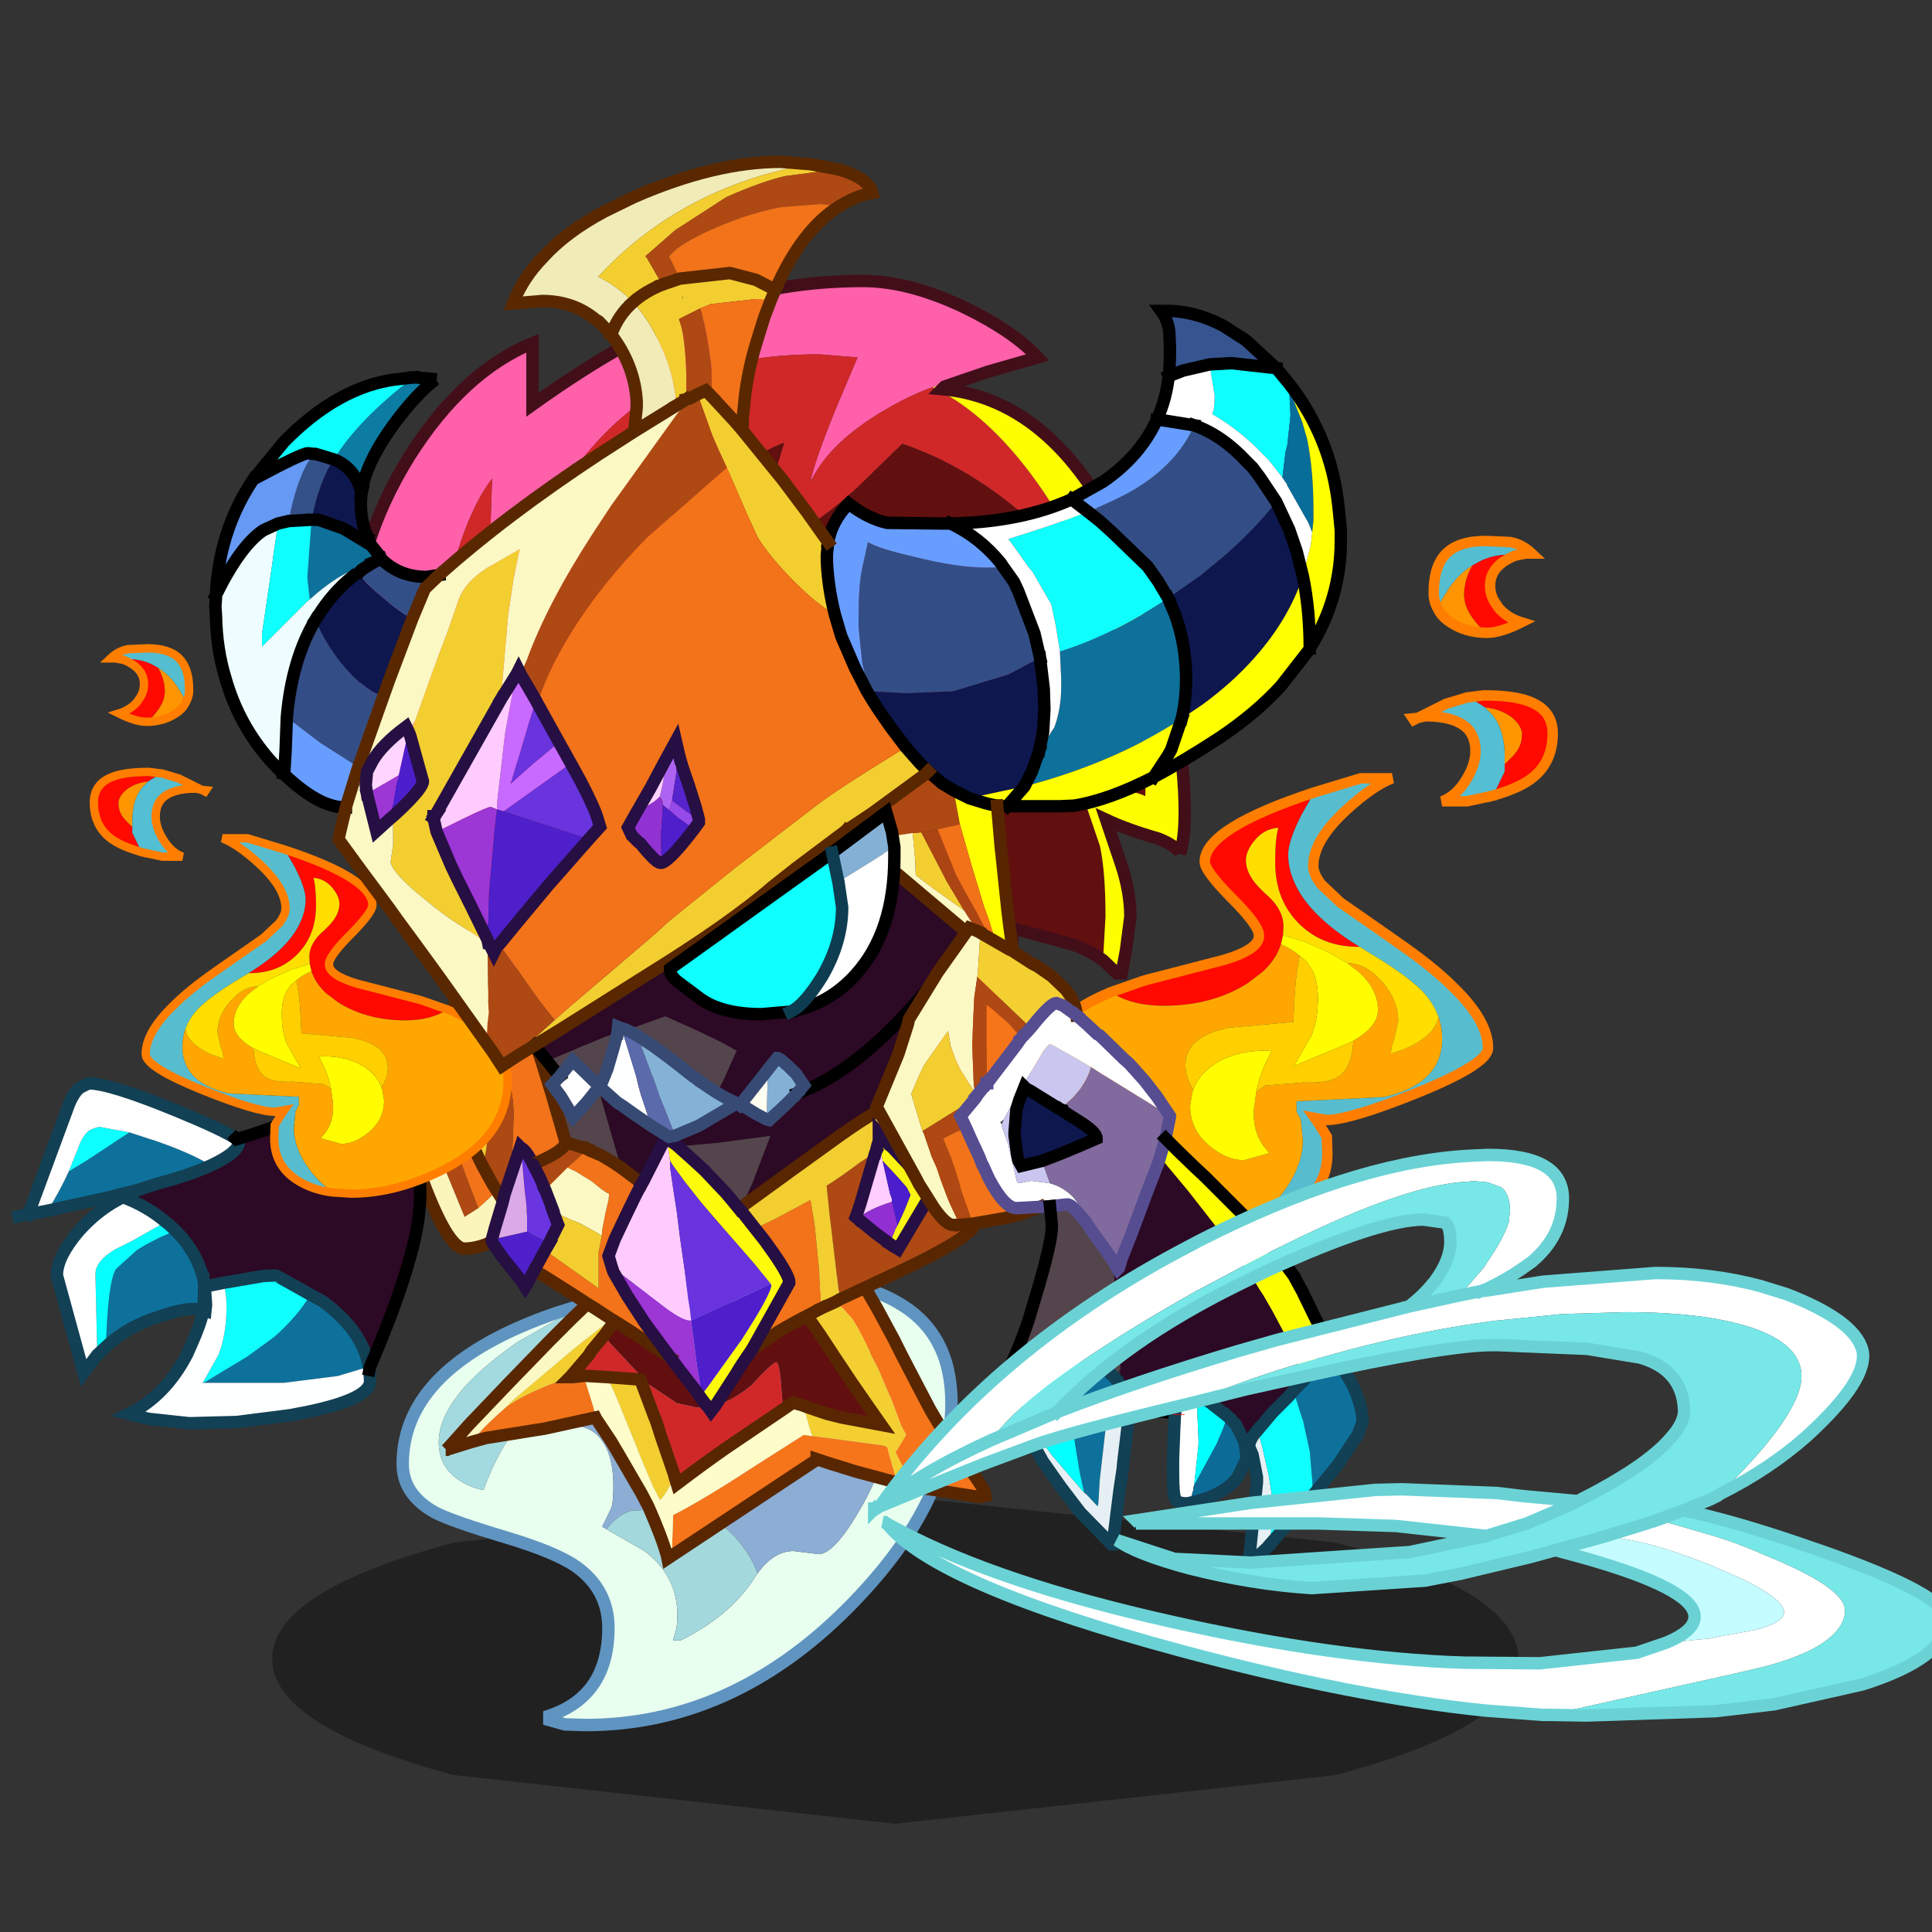 <svg xmlns:ffdec="https://www.free-decompiler.com/flash" xmlns:xlink="http://www.w3.org/1999/xlink" ffdec:objectType="frame" height="90" width="90" xmlns="http://www.w3.org/2000/svg"><rect width="100%" height="100%" fill="#333333" stroke="none"/><use ffdec:characterId="23" height="77.8" transform="matrix(1 0 0 1 -4.201 7.152)" width="96.35" xlink:href="#a"/><defs><g id="a" transform="translate(4.2 -7.15)"><use ffdec:characterId="1" height="7.75" transform="matrix(1.046 0 0 1.97 12.682 69.688)" width="55.5" xlink:href="#b"/><use ffdec:characterId="9" height="67.8" transform="matrix(.486 0 0 .486 46.743 24.3)" width="53.3" xlink:href="#c"/><use ffdec:characterId="10" height="37.2" transform="translate(.479 45.136) scale(.579)" width="46.85" xlink:href="#d"/><use ffdec:characterId="9" height="67.8" transform="matrix(-.389 0 0 .389 24.856 29.48)" width="53.3" xlink:href="#c"/><use ffdec:characterId="11" height="69.55" transform="translate(16.036 12.71) scale(.579)" width="68.3" xlink:href="#e"/><use ffdec:characterId="12" height="37.4" transform="translate(18.384 59.078) scale(.579)" width="45.45" xlink:href="#f"/><use ffdec:characterId="13" height="58.1" transform="translate(20.386 39.338) scale(.579)" width="44.75" xlink:href="#g"/><use ffdec:characterId="14" height="79.75" transform="translate(9.657 7.159) scale(.579)" width="91.85" xlink:href="#h"/><use ffdec:characterId="15" height="52.25" transform="translate(40.46 42.845) scale(.579)" width="40.4" xlink:href="#i"/><use ffdec:characterId="16" height="17.6" transform="translate(30.836 37.428) scale(.579)" width="19.35" xlink:href="#j"/><use ffdec:characterId="17" height="46.4" transform="translate(40.207 53.423) scale(.579)" width="87.85" xlink:href="#k"/></g><g id="l"><path d="M38.55 6.5q-.35-.6-.4-1.3v-.3q0-2.5 1.2-3.7 1.2-1.2 3.8-1.2l2.3.1q1.15.2 2.1 1.1H47l-.8.15-.7-.05q-1.8 0-3.2.8l-.45.25q-1.25.75-2.25 2.2l-.5.8q-.35.55-.55 1.15" fill="#55bdd0" fill-rule="evenodd" transform="translate(.65 .65)"/><path d="m41.85 2.35.45-.25q1.4-.8 3.2-.8l.7.05q-.5.1-1.05.45-1.6.9-1.6 2.5 0 1 .65 1.85l.2.3q.85.95 2.15 1.35-2 1-3.3 1h-.15l-.7-.75q-1.15-1.3-1.3-2.4l-.05-.4q0-1.55.8-2.9M41.35 15l1.6-.2q2.9 0 4.4.6 2.2.85 2.2 3.05 0 2.9-2.2 4.45-1.3.9-3.7 1.55l.45-.6.85-1.75v-.7l.8-.8q.85-.9.85-2v-.25q-.15-.8-1.05-1.5-1.05-.75-2.5-.9-.7-.5-1.7-.95M26.7 24.1l-1.2 2.1q-1.3 2.55-1.3 3.85 0 1.5.75 3 1.5 3.05 6.1 5.85h-.15q-3.5 0-5.75-2.3-1.4-1.45-1.9-3.35-.3-1.15-.3-2.4 0-2.3.3-3.35h-.15q-1.3.15-2.2 1.3-.75.95-.75 1.8 0 1.45 1.55 2.9l.25.25q1.8 1.5 1.8 3.2l-.05.85-.2.85q-.45 1.45-1.75 2.65l-1.45 1.1q-3.4 2.15-8.05 2.15-3.05 0-5.05-1.3l3-1.05.5-.15 7.35-1.9q3.35-1 3.35-2.3l-.05-.35q-.35-1.05-2.55-3.25l-.15-.15q-2.45-2.5-2.45-3.35 0-3.2 10.5-6.65" fill="#ff0900" fill-rule="evenodd" transform="translate(.65 .65)"/><path d="M38.55 6.5q.2-.6.55-1.15l.5-.8q1-1.45 2.25-2.2-.8 1.35-.8 2.9l.05.4q.15 1.1 1.3 2.4l.7.75q-1.95-.05-3.35-1-.85-.55-1.2-1.3" fill="#ff9500" fill-rule="evenodd" transform="translate(.65 .65)"/><path d="M43.05 15.95q1.45.15 2.5.9.9.7 1.05 1.5v.25q0 1.1-.85 2l-.8.8v-.65q0-1.45-.35-2.5-.3-1-.95-1.7l-.6-.6" fill="#ff9600" fill-rule="evenodd" transform="translate(.65 .65)"/><path d="M41.35 15q1 .45 1.7.95l.6.6q.65.7.95 1.7.35 1.05.35 2.5v1.35l-.85 1.75-.45.6-2.3.5h-2.4q1.35-.5 2.3-2.05.9-1.45.9-2.75 0-1.4-.8-2.2-1.2-1.15-4-1.15l-.7.15 2.7-1.35 2-.6" fill="#54bed2" fill-rule="evenodd" transform="translate(.65 .65)"/><path d="m26.7 24.1 4.45-1.35h3q-1.9.75-4.4 3.05-3.15 2.9-3.15 5.35 0 .75.75 1.75l1.85 1.75 4.45 3.1 1.35.95q3.1 2.15 5.05 4.1 3.3 3.2 3.3 5.8 0 1.55-6.8 4.3-6.45 2.6-8.7 2.6l-1.1-.2.25.35.9 1.45.05 1.6q0 3.25-2.75 5-1.7 1.1-4.1 1.45l1.55-1.45q2.95-3.15 2.95-6.3l-.2-1.95-.4-.75v-1l8.35-.4q5.6-1.25 5.6-5.6 0-1.1-.35-2.1-.55-1.55-1.95-2.85l-.9-.75q-1.45-1.15-4.15-2.75l-.55-.35q-4.6-2.8-6.1-5.85-.75-1.5-.75-3 0-1.3 1.3-3.85l1.2-2.1" fill="#57bdce" fill-rule="evenodd" transform="translate(.65 .65)"/><path d="M38.6 45.6q.35 1 .35 2.1 0 4.35-5.6 5.6l-8.35.4v1l.4.75.2 1.95q0 3.15-2.95 6.3l-1.55 1.45-2.4.15q-5.25 0-10.9-2.8Q0 58.6 0 51.7q0-1.4.5-2.65 1.35-3.6 6.7-5.8 2 1.3 5.05 1.3 4.65 0 8.05-2.15l1.45-1.1q1.3-1.2 1.75-2.65 1.1.5 1.8 1.1l-.25 1.4q-.25 1.8-.35 4.95l-6.15.55q-4.2.8-4.2 3.6 0 1.15.75 2.35l-.1.3-.2 1.25q0 2.35 1.95 3.9 1.6 1.3 3.2 1.3l2.35-.65.05-.1q-1.45-1.45-1.45-3.65v-.4l.25-1.8.85-.55 3.65-.3q2.4.1 3.35-.55 1.3-.85 1.45-3.45 2.35-1.35 2.35-2.95 0-1.95-1.8-3.6l-1.15-.9q1.4.05 2.6 1.05l.85.85q1.45 1.75 1.45 3.65l-.35 1.6q-.35.95-.35 1.45v.1l.85-.3Q36 48.5 37 47.8q1.2-.85 1.5-1.8l.1-.4" fill="#ffa700" fill-rule="evenodd" transform="translate(.65 .65)"/><path d="m31.05 38.9.55.35q2.7 1.6 4.15 2.75l.9.75q1.4 1.3 1.95 2.85l-.1.4q-.3.95-1.5 1.8-1 .7-2.1 1.05l-.85.3v-.1q0-.5.35-1.45l.35-1.6q0-1.9-1.45-3.65l-.85-.85q-1.2-1-2.6-1.05l-1.75-1-2.25-1-2.15-.65.05-.85q0-1.7-1.8-3.2l-.25-.25q-1.55-1.45-1.55-2.9 0-.85.75-1.8.9-1.15 2.2-1.3h.15q-.3 1.05-.3 3.35 0 1.25.3 2.4.5 1.9 1.9 3.35 2.25 2.3 5.75 2.3h.15" fill="#ffde00" fill-rule="evenodd" transform="translate(.65 .65)"/><path d="m23.5 38.65.2-.85 2.15.65 2.25 1 1.75 1 1.15.9q1.8 1.65 1.8 3.6 0 1.6-2.35 2.95l-.85.4-4.8 2 .05-.15 1.55-2.7q.65-1.45.65-3.65 0-1.6-.55-2.7l-.55-.8-.65-.55q-.7-.6-1.8-1.1M15.1 52.6q.4-1.15 1.5-2.05 2.05-1.7 5.5-1.7l.5.05-.6 1.2q-.6 1.35-.85 2.65l-.25 1.8v.4q0 2.2 1.45 3.65l-.05.1-2.35.65q-1.6 0-3.2-1.3-1.95-1.55-1.95-3.9l.2-1.25.1-.3" fill="#fffd00" fill-rule="evenodd" transform="translate(.65 .65)"/><path d="m25.3 39.75.65.55.55.8q.55 1.1.55 2.7 0 2.2-.65 3.65l-1.55 2.7-.05.15 4.8-2 .85-.4q-.15 2.6-1.45 3.45-.95.65-3.35.55l-3.65.3-.85.55q.25-1.3.85-2.65l.6-1.2-.5-.05q-3.45 0-5.5 1.7-1.1.9-1.5 2.05-.75-1.2-.75-2.35 0-2.8 4.2-3.6l6.15-.55q.1-3.15.35-4.95l.25-1.4" fill="#ffcf00" fill-rule="evenodd" transform="translate(.65 .65)"/><path d="m46.2 1.35.8-.15h.55Q46.6.3 45.45.1l-2.3-.1q-2.6 0-3.8 1.2-1.2 1.2-1.2 3.7v.3q.05.7.4 1.3.35.75 1.2 1.3 1.4.95 3.35 1h.15q1.3 0 3.3-1-1.3-.4-2.15-1.35l-.2-.3q-.65-.85-.65-1.85 0-1.6 1.6-2.5.55-.35 1.05-.45m-2.55 23.1q2.4-.65 3.7-1.55 2.2-1.55 2.2-4.45 0-2.2-2.2-3.05-1.5-.6-4.4-.6l-1.6.2-2 .6-2.7 1.35-.4.2-.1-.15.5-.05.7-.15q2.8 0 4 1.15.8.8.8 2.2 0 1.3-.9 2.75-.95 1.55-2.3 2.05h2.4l2.3-.5M21.1 65.15q2.4-.35 4.1-1.45 2.75-1.75 2.75-5l-.05-1.6-.9-1.45-.25-.35 1.1.2q2.25 0 8.7-2.6 6.8-2.75 6.8-4.3 0-2.6-3.3-5.8-1.95-1.95-5.05-4.1l-1.35-.95-4.45-3.1-1.85-1.75q-.75-1-.75-1.75 0-2.45 3.15-5.35 2.5-2.3 4.4-3.05h-3L26.7 24.1q-10.5 3.45-10.5 6.65 0 .85 2.45 3.35l.15.15q2.2 2.2 2.55 3.25l.05.35q0 1.3-3.35 2.3l-7.35 1.9-.5.15-3 1.05q-5.35 2.2-6.7 5.8Q0 50.3 0 51.7q0 6.9 7.8 10.8 5.65 2.8 10.9 2.8l2.4-.15z" fill="none" stroke="#ff7e00" stroke-linecap="square" stroke-linejoin="miter-clip" stroke-miterlimit="3" transform="translate(.65 .65)"/></g><g id="d"><path d="m19-14.3 1.15 2.35q2.6 5.7 2.6 8.05 0 1.05-2.1 3.15L19.2.55l-1.75 1.5-1.75-2.8.1-.2q.9-.35 1.15-3.25l.1-2.55q0-3-1.4-4.8 1.45-1.8 3.35-2.75-1.9.95-3.35 2.75l-.7.85-.35.55q-.9 1.35-1.15 2.55l-.15 1.05q0 1.35 1.25 3.8l.8 1.45.35.55-.95.9-.55.5-.65-1.7q-1.5-3.9-1.75-5.5l.05-.15.75-1.55 1.3-2.65.8-1.65 2.4-4.65q.85.95 1.9 2.9" fill="#f27319" fill-rule="evenodd" transform="translate(23.45 18.6)"/><path d="m15.9-17.95-2.55 5.15-1.8 3.75-1.4 3.2-.6-2.25.8-1.8L11.5-12l3.15-5.55q.65-.4 1.2-.4h.05" fill="#f3ce32" fill-rule="evenodd" transform="translate(23.45 18.6)"/><path d="m15.9-17.95 1.2.75-2.4 4.65-.8 1.65-1.3 2.65-.75 1.55-.05.15q.25 1.6 1.75 5.5l.65 1.7-1.1.7-2.95-7.2 1.4-3.2 1.8-3.75 2.55-5.15" fill="#af4913" fill-rule="evenodd" transform="translate(23.45 18.6)"/><path d="m15.7-.75 1.75 2.8Q14.95 3.9 13.1 3.9q-1.4 0-3.65-6.25l-.15-.5L9.25-3Q7.8-7.05 7.45-8.85L8.75-11l1.85-2.6q2.4-3.05 4.05-3.95L11.5-12l-1.15 2.1-.8 1.8.6 2.25 2.95 7.2 1.1-.7.55-.5.95-.9" fill="#fbf5bb" fill-rule="evenodd" transform="translate(23.45 18.6)"/><path d="M15.65-11.55q1.4 1.8 1.4 4.8l-.1 2.55Q16.7-1.3 15.8-.95l-.1.2-.35-.55-.8-1.45q.4-1.35.45-3.3v-1.1q0-2-.4-3l.35-.55.7-.85" fill="#ad4913" fill-rule="evenodd" transform="translate(23.45 18.6)"/><path d="M14.6-10.15q.4 1 .4 3v1.1q-.05 1.95-.45 3.3-1.25-2.45-1.25-3.8l.15-1.05q.25-1.2 1.15-2.55" fill="#f3ce31" fill-rule="evenodd" transform="translate(23.45 18.6)"/><path d="m-18.75-2.3.75-1.85q.45-1.35 1.2-1.6l.5-.15 2.45.45-2.35 1.55q-1.1.75-2.55 1.6" fill="#0dffff" fill-rule="evenodd" transform="translate(23.45 18.6)"/><path d="M-7.9 8.85q-1.05-.3-3.05.35l-1.2.4q-2.2.85-3.6 2.2.15-5.2.8-6.25l1.65-1.5q1.2-.8 3.15-1.6 1.7 1.7 2.25 3.9l.05.6-.05 1.9M-14.85-.4l-.1.05-.25.05-5.25 1.15q1-1.6 1.7-3.15 1.45-.85 2.55-1.6l2.35-1.55 2.15.7q2.75.95 4.4 1.95-1.6.75-4.4 1.5l-1.55.5-1.6.4M.7 7.6l1 .55q3.2 2.35 3.7 5.25l-2.5.75-4.35.55h-6.5l.15-.05 3.4-2.05 2.2-1.6Q-.25 9.25.7 7.6" fill="#0d719c" fill-rule="evenodd" transform="translate(23.45 18.6)"/><path d="m-20.45.85-1.55.3 3.25-8.8q.4-1 .9-1.4l.7-.35q1.7 0 6.95 2.15 3.9 1.6 4.9 2.3l.05.05.2.2q0 .85-2.25 1.9-1.65-1-4.4-1.95l-2.15-.7-2.45-.45-.5.15q-.75.25-1.2 1.6l-.75 1.85q-.7 1.55-1.7 3.15" fill="#fefefe" fill-rule="evenodd" transform="translate(23.45 18.6)"/><path d="M9.3-2.85q.45 1.75.05 4.65-.7 4.25-3.85 11.6l-.05.25-.05-.25q-.5-2.9-3.7-5.25l-1-.55q-2.75-1.55-2.8-1.55l-1 .05-3.2.55-1.5.3-.1-.6q-.55-2.2-2.25-3.9l-.6-.55-.2-.15Q-12.4.5-14.4-.25l1.15-.55 1.55-.5q2.8-.75 4.4-1.5 2.25-1.05 2.25-1.9l-.2-.2 1.3-.4L2.1-7.35q4.75-1.7 5.15-2l.2.5Q7.8-7.05 9.25-3l.05.15M7.1-8.1l.35-.75-.35.75" fill="#2c0924" fill-rule="evenodd" transform="translate(23.45 18.6)"/><path d="m-6.3 6.65 3.2-.55 1-.05q.05 0 2.8 1.55-.95 1.65-2.9 3.4l-2.2 1.6-3.4 2.05-.15.05H-8l.15-.2 1.15-2.05q.65-1.65.65-3.9 0-1.05-.25-1.9" fill="#0efffe" fill-rule="evenodd" transform="translate(23.45 18.6)"/><path d="m5.45 13.65.05.9q0 1.45-5.1 2.5l-1.3.25-4.3.55-3.85.1-3.25-.35-1.6-.4q2.95-1.45 4.7-4.85l.35-.8q.7-1.55.95-2.7l.15.05.05-.5-.1-1.45 1.5-.3q.25.85.25 1.9 0 2.25-.65 3.9l-1.15 2.05-.15.2h6.55l4.35-.55 2.5-.75.05.25" fill="#feffff" fill-rule="evenodd" transform="translate(23.45 18.6)"/><path d="m-15.75 11.8-.7.65-.15-6.5q0-1.05 1.6-2l1.4-.7 2.65-1.5.2.15.6.55q-1.95.8-3.15 1.6l-1.65 1.5q-.65 1.05-.8 6.25" fill="#08ffff" fill-rule="evenodd" transform="translate(23.45 18.6)"/><path d="m-16.45 12.45-1.1 1.45-2.15-7.85q0-1.5 1.8-3.6Q-16.5.9-14.85 0l.45-.25q2 .75 3.45 2l-2.65 1.5-1.4.7q-1.6.95-1.6 2l.15 6.5" fill="#fff" fill-rule="evenodd" transform="translate(23.45 18.6)"/><path d="M17.45 2.05 19.2.55l1.45-1.3q2.1-2.1 2.1-3.15 0-2.35-2.6-8.05L19-14.3q-1.9.95-3.35 2.75l-.7.85-.35.55q-.9 1.35-1.15 2.55l-.15 1.05q0 1.35 1.25 3.8l.8 1.45.35.55 1.75 2.8Q14.95 3.9 13.1 3.9q-1.4 0-3.65-6.25l-.15-.5m7.8-14.35-1.2-.75h-.05q-.55 0-1.2.4-1.65.9-4.05 3.95L8.75-11l-1.3 2.15Q7.8-7.05 9.25-3m7.85-14.2q.85.95 1.9 2.9M7.25-9.35l.2.5-.35.75" fill="none" stroke="#592800" stroke-linecap="square" stroke-linejoin="miter-clip" stroke-miterlimit="3" transform="translate(23.45 18.6)"/><path d="m5.45 13.65.05.9q0 1.45-5.1 2.5l-1.3.25-4.3.55-3.85.1-3.25-.35-1.6-.4q2.95-1.45 4.7-4.85l.35-.8q.7-1.55.95-2.7-1.05-.3-3.05.35l-1.2.4q-2.2.85-3.6 2.2l-.7.65-1.1 1.45-2.15-7.85q0-1.5 1.8-3.6Q-16.5.9-14.85 0l.45-.25-.45-.15-.1.05-.25.05-5.25 1.15-1.55.3h-.15l-.65.15m.8-.15 3.25-8.8q.4-1 .9-1.4l.7-.35q1.7 0 6.95 2.15 3.9 1.6 4.9 2.3m-2 2.15q2.25-1.05 2.25-1.9l-.2-.2M-7.3-2.8q-1.6.75-4.4 1.5l-1.55.5-1.15.55q2 .75 3.45 2l.2.15.6.55q1.7 1.7 2.25 3.9l.1.6 1.5-.3 3.2-.55 1-.05q.05 0 2.8 1.55l1 .55q3.2 2.35 3.7 5.25l.05.25M-7.9 8.85l.05-1.9-.05-.6m.1.6h-.05m-.05 1.9.15.05.05-.5-.1-1.45M-13.25-.8l-1.6.4" fill="none" stroke="#124054" stroke-linecap="square" stroke-linejoin="miter-clip" stroke-miterlimit="3" transform="translate(23.45 18.6)"/><path d="M9.3-2.85q.45 1.75.05 4.65-.7 4.25-3.85 11.6l-.05.25M9.25-3l.05.15m-14.6-2.1.05.05 1.3-.4L2.1-7.35q4.75-1.7 5.15-2" fill="none" stroke="#000" stroke-linecap="square" stroke-linejoin="miter-clip" stroke-miterlimit="3" transform="translate(23.45 18.6)"/></g><g id="e"><path d="M-15.9 23.9q-.2 1.75-.55 2.95l-3.2-2.8q-3.15-3.1-5.75-6.75-7.55-10.35-8.05-20.4l-.05-1.5q0-8.05 4.6-15.45 4.3-6.8 9.9-9.1v4.95q7.9-5.65 14.1-7.85 5.75-2.1 12.5-2.1 3.7 0 8.2 2.15 3.9 1.9 5.85 4l-4 1.15-2.2.75-1.25.2-1 .3q-1.65.55-3.8 1.8-4.4 2.55-5.95 5.65l-.05-.05q.4-1.75 2.1-5.9L7.15-28l-3.1-.25q-8.45 0-13.7 3.45-7.1 4.65-12.05 17l-.05-.05q-.65-1.3-.65-6l.15-4.4q-1.85 2.4-3.15 7.15-1.45 5.5-1.45 11.3l.05.9q.2 5.55 3.05 12.15 3.05 7.05 7.85 10.65" fill="#ff60aa" fill-rule="evenodd" transform="translate(34.15 34.8)"/><path d="M19.6 18.35q.1 3.7-.85 7.25-1.3 4.85-4.35 7.65-.4-2-2-4.45-1.9-3-3.55-3-.05 0-5.4 3.9Q-2.4 33.6-6 34.1v-.25h-.1L-9 26.7q-2.75-5-6.8-6.2l-.05 3.05-.05.35q-4.8-3.6-7.85-10.65-2.85-6.6-3.05-12.15l-.05-.9q0-5.8 1.45-11.3 1.3-4.75 3.15-7.15l-.15 4.4q0 4.7.65 6v.25l.05-.2q4.95-12.35 12.05-17 5.25-3.45 13.7-3.45l3.1.25-1.65 3.9q-1.7 4.15-2.1 5.9v.2l.05-.15Q5-21.25 9.4-23.8q2.15-1.25 3.8-1.8 6.6 3.2 12 13.65l.95 1.9 1.2 2.75-1.6-2.4-3.6-4.15q-5.35-5.15-11.4-7.2L7.1-17.5q-4.05 3.7-5.9 3.7-.85 0-1.1-.4-.2-.4-.2-1.7l.65-2.95.7-2.3q-7.65 3.2-13.05 10.4-5.7 7.65-4.25 14.2h-.3l-2.75-2.1-2.7-1.7q-.45.5-.6 2.6v.95l-.05 2.65q0 4.95 1.3 8.65l2.55 5.35.1.05.1.05v-.05q-.2-1.65.65-2.7.85-.95 2.1-.95 2.9 0 7.5 6.7 4.35 6.45 3.8 8.4 2.65-1 7.3-4.85 4.4-3.65 6.1-6 1.45.45 3.25 2.7 1.95 2.5 2.05 4.7v.2l.1-.05q1.3-1.55 2.3-5.5.9-4.55 1.45-6.3.7.65 1.2 1.75l.2.35" fill="#d02828" fill-rule="evenodd" transform="translate(34.15 34.8)"/><path d="M26.9 20.5q-.95-.7-2.4-1.25l-4.95-1.35-.15.1q-.5-1.1-1.2-1.75-.55 1.75-1.45 6.3-1 3.95-2.3 5.5l-.1-.15q-.1-2.2-2.05-4.7-1.8-2.25-3.25-2.7-1.7 2.35-6.1 6-4.65 3.85-7.3 4.85.55-1.95-3.8-8.4-4.6-6.7-7.5-6.7-1.25 0-2.1.95-.85 1.05-.65 2.7h-.1l-.1-.05-2.55-5.35q-1.3-3.7-1.3-8.65l.05-2.65v-.95q.15-2.1.6-2.6l2.7 1.7 2.75 2.1h.3q-1.45-6.55 4.25-14.2 5.4-7.2 13.05-10.4l-.7 2.3-.65 2.95q0 1.3.2 1.7.25.4 1.1.4 1.85 0 5.9-3.7l3.65-3.55q6.05 2.05 11.4 7.2l3.6 4.15 1.6 2.4q1.1 2.7 1.8 5.35 1.3 4.85 1.15 9.25-.65-.35-2.4-.55l-2.9-.3 1.65 4.85q.45 2.05.45 5.7l-.2 3.5" fill="#620f0f" fill-rule="evenodd" transform="translate(34.15 34.8)"/><path d="m14.15-25.65-.2.2q9.35.85 14.85 13.15l1.7 4.45q2.1 6.15 2.75 12.4.5 5-.1 7.2l-.05.05q-.7-.7-1.8-1.1-2.45-.7-4.15-1.5l1.25 3.7q.7 2.15.7 4.1l-.35 2.7-.35 1.85H28l-1.1-1.05.2-3.5q0-3.65-.45-5.7L25 6.45l2.9.3q1.75.2 2.4.55.15-4.4-1.15-9.25-.7-2.65-1.8-5.35l-1.2-2.75-.95-1.9q-5.4-10.45-12-13.65l1-.3-.05.25" fill="#fefe00" fill-rule="evenodd" transform="translate(34.15 34.8)"/><path d="M-15.9 23.9q-.2 1.75-.55 2.95l-3.2-2.8q-3.15-3.1-5.75-6.75-7.55-10.35-8.05-20.4l-.05-1.5q0-8.05 4.6-15.45 4.3-6.8 9.9-9.1v4.95q7.9-5.65 14.1-7.85 5.75-2.1 12.5-2.1 3.7 0 8.2 2.15 3.9 1.9 5.85 4l-4 1.15-2.2.75-1.3.45-.2.2q9.35.85 14.85 13.15l1.7 4.45q2.1 6.15 2.75 12.4.5 5-.1 7.2l-.05.1v-.05q-.7-.7-1.8-1.1-2.45-.7-4.15-1.5l1.25 3.7q.7 2.15.7 4.1l-.35 2.7-.35 1.85H28l-1.1-1.05q-.95-.7-2.4-1.25l-4.95-1.35.05.45q.1 3.7-.85 7.25-1.3 4.85-4.35 7.65-.4-2-2-4.45-1.9-3-3.55-3-.05 0-5.4 3.9Q-2.4 33.6-6 34.1V34l-.1-.15L-9 26.7q-2.75-5-6.8-6.2l-.05 3.05-.05.35M-6 34.1v-.25h-.1" fill="none" stroke="#420f19" stroke-linecap="square" stroke-linejoin="miter-clip" stroke-miterlimit="3" transform="translate(34.15 34.8)"/></g><g id="f"><path d="m-7.5-15.8-5.3 3q-6.4 4.4-6.4 8.1 0 1.8 1.35 2.85 1 .75 2.25 1 1-2.8 2.7-5.15l2.6-.25q2.4 0 3.45.65 1.7 1.15 1.7 4.45 0 1.2-.15 1.7l-.75 1.55q.15.05.35.2l3.05 1.75Q0 6.05 0 9.2q0 .85-.15 1.35l-.2.7h.6Q4.2 9.3 6.15 6.3l.3-.45q1.3-1.8 2.9-1.8l2 .25q1.3 0 3.4-3.7 2.4-4.1 2.4-8 0-4.3-3.4-6.2-1.55-.95-7.3-2.35H3.3l2.85-.8 4.25-1.15q4.75.4 7.4 2 4.25 2.45 4.25 8.05 0 8.15-8.45 16.6-9.35 9.3-21 9.3L-9.05 18l-1.25-.35v-.35q4.75-1.6 4.75-7.05 0-3.1-2.6-4.95-1.65-1.15-5.65-2.35-4.35-1.3-5.7-2-2.6-1.45-2.6-3.9 0-7.9 12.35-12.15l2.25-.7" fill="#e8ffef" fill-rule="evenodd" transform="translate(22.75 18.7)"/><path d="M-7.5-15.8q7.35-2.25 14.05-2.25l3.85.15-4.25 1.15-2.85.8-1.25.35-3.7 1.2Q-9-11.5-12.9-6q-1.7 2.35-2.7 5.15-1.25-.25-2.25-1Q-19.2-2.9-19.2-4.7q0-3.7 6.4-8.1l5.3-3m-7.35 10.45-.5.25v.15l.5-.4" fill="#a3dadf" fill-rule="evenodd" transform="translate(22.75 18.7)"/><path d="M-12.9-6q3.9-5.5 11.25-8.4l3.7-1.2 1.25-.35h3.15q5.75 1.4 7.3 2.35 3.4 1.9 3.4 6.2 0 3.9-2.4 8-2.1 3.7-3.4 3.7l-2-.25q-1.6 0-2.9 1.8-.35-1-1.1-2.05Q3.1.65-.6.65L-3.65.8q-1.15.3-2.05 1.5-.2-.15-.35-.2L-5.3.55q.15-.5.15-1.7 0-3.3-1.7-4.45-1.05-.65-3.45-.65l-2.6.25" fill="#8cadd4" fill-rule="evenodd" transform="translate(22.75 18.7)"/><path d="m6.45 5.85-.3.45q-1.95 3-5.9 4.95h-.6l.2-.7Q0 10.05 0 9.2q0-3.15-2.65-5.15L-5.7 2.3q.9-1.2 2.05-1.5L-.6.65q3.7 0 5.95 3.15.75 1.05 1.1 2.05" fill="#a3d8dd" fill-rule="evenodd" transform="translate(22.75 18.7)"/><path d="m10.4-17.9-3.85-.15q-6.7 0-14.05 2.25l-2.25.7Q-22.1-10.85-22.1-2.95q0 2.45 2.6 3.9 1.35.7 5.7 2 4 1.2 5.65 2.35 2.6 1.85 2.6 4.95 0 5.45-4.75 7.05v.35l1.25.35 1.65.05q11.65 0 21-9.3Q22.05.3 22.05-7.85q0-5.6-4.25-8.05-2.65-1.6-7.4-2z" fill="none" stroke="#6094c0" stroke-linecap="square" stroke-linejoin="miter-clip" stroke-miterlimit="3" transform="translate(22.75 18.7)"/></g><g id="g"><path d="m-12.6-20.25 3.65-.95 7.05-1.55 8.4-1.95q3.7-.9 6.8-2.7 3.1-1.75 3.7-.5l.8 3.9q3.05 2.85 1.55 6.3l-2.85 6.3-.15.25L15.1-8.6q-1.55.45-5.1 2.95L6.05-2.8 1.85.25 2.55-1l.35-.75 1.45-3.8v-.05L.2-5.05l-3.25.3-.4-.3-.5-.35h-.15l-1.75 3.45-.1.15-.1-.05-1.6-1.2-4.95-17.2" fill="#2c0924" fill-rule="evenodd" transform="translate(22.4 29.05)"/><path d="m-12.1-5.1-1.1-3.8-.95-3.05-2.15-6.3q.55-.8 2.55-1.55l1.15-.45 4.95 17.2-.75-.5-.85-.5-.95-.4-.15-.1-1.75-.55m9.05.35 3.25-.3 4.15-.55v.05L2.9-1.75 2.55-1 1.85.25.8-1-.9-2.8l-.65-.6-.55-.5-.95-.85" fill="#54454c" fill-rule="evenodd" transform="translate(22.4 29.05)"/><path d="m-18.05 2.75.05-.15.2-.75.6-2 .2-.8 1.25-3.75.05.05.3 3.35.15 1.3.05.95V2.1l-2.85.65" fill="#daa9e6" fill-rule="evenodd" transform="translate(22.4 29.05)"/><path d="m16.6-5.95.15.3 1.65 2.4.4.55.05.2q2.05 3 1.95 4-.1 1.1-7.75 4.6L12 6.6l-2.05.95-.7-5.9-.1-.8L8.9-1.6q1.2-.75 2.65-1.85l1-.65.3-.2-.05.1-1.2 4.1-.25.75-.1.25.15.15 1.4 1.15 1.15.85.05.05.65.4 2.5-4.2-.4-1-.15-.2-1-1.25-1.35-1.45.5-.3 1.05-.65.8-.4M-14.55-3.4q2.45-1.05 2.45-1.7l1.75.55-.45.45-.8.75-.35.3L-12-3l-1.75 1.75-.35-.85-.6-1.2h.15v-.1" fill="#ae4913" fill-rule="evenodd" transform="translate(22.4 29.05)"/><path d="M-15.7-4.65q.4.15 1 1.35l.6 1.2.35.85.05.1.5 1.3.1.35.4 1.05-.1.2-.6 1.2V3l-.9-.4-.9-.5V.95l-.05-.95-.15-1.3-.3-3.35" fill="#6a34e1" fill-rule="evenodd" transform="translate(22.4 29.05)"/><path d="m-9.7 17.05-4.1.9-.65.1-4.05.65-1.1.3q.55-.9 2.55-2.65 1.05-.9 3.65-1.95l1.65-.6h.25l.85-.1.75 2.4.25.95h-.05m-.65-9.15-1.15-.75-2.45-1.55-.7-.35.9-1.65 4.3 3.05v-2.9l.1-.5.15-.8.05-.55.25-1.3.25-1.05.05-.5q-.1 0-.6-.35l-.8-.65-1.3-.8-.65-.3.35-.3.8-.75.45-.45.15.1.95.4.85.5.75.5 1.6 1.2.1.05-.5.95-.8 1.65-.9 1.9-.5 1.35.25.85.15.45 1.1 1.9 1.4 2.15.25.35 1.85 2.5-3.3-2.2-1.2-.75-.25-.15-1.3-.85-.65-.4m.9-1.25.1.05-.1-.05m12.3 5 .45-.8L5.9 6.2q0-.55-1.25-2.35L3.9 2.8l-.75-.95 1.65-.8 2.8-1.5.3 1.75.1.9.25 2.5.05.6.2 2.95-1.15.6Q6 9.55 5 10.15l-2.15 1.5" fill="#f27319" fill-rule="evenodd" transform="translate(22.4 29.05)"/><path d="m-19.6 19-2.1.65.15-.15 1.7-1.9 3.2-3.35 3.25-3.35 1.7-1.7 1.35-1.3.65.4 1.3.85-.4.3-.65.5-1.9 1.5-4.8 4.05-.75.7-.15.15q-2 1.75-2.55 2.65m5.85-20.25L-12-3l.05-.05.65.3 1.3.8.8.65q.5.35.6.35l-.05.5L-8.9.6l-.25 1.3-.05.55-.35-.25-1.45-.8-.65-.25L-13.1.5l-.1-.35-.5-1.3-.05-.1" fill="#fbf8c4" fill-rule="evenodd" transform="translate(22.4 29.05)"/><path d="m-3.95-5.4.5.35.4.3.95.85.55.5.65.6L.8-1 1.85.25 1.9.3l.15.15 1.1 1.4.75.95.75 1.05Q5.9 5.65 5.9 6.2l-2.6 4.65-.45.8-.1.15q-.65.9-1.15 1.75L-.05 16.1l-.35.45-.25-.35-.4-.5-.1-.5.4-.5 2.3-3.2.5-.7q2.4-3.7 2.4-4.4l-.05-.1-1.35-1.65-1-1.15-.7-.8L0 1.15l-1.2-1.4-1.3-1.65-.95-1.3-.25-.4-.05-.35-.2-1.45" fill="#fdfb0b" fill-rule="evenodd" transform="translate(22.4 29.05)"/><path d="m-5.95-1.8.1-.15L-4.1-5.4h.15l.2 1.45.05.35v.5l.25 1.7.3 1.95.25 2 .4 2.8.25 2.1.15.9.1.9h-.1q-.55 0-1.8-.9L-6 6.75-8.05 5.2l-.35-.3-.25-.85.5-1.35.9-1.9.8-1.65.5-.95" fill="#ffcbff" fill-rule="evenodd" transform="translate(22.4 29.05)"/><path d="m-3.7-3.6.25.4.95 1.3 1.3 1.65L0 1.15 1.35 2.7l.7.8 1 1.15L4.4 6.3l-1.6.75-4.8 2.2-.1-.9-.15-.9-.25-2.1-.4-2.8-.25-2-.3-1.95-.25-1.7v-.5" fill="#6933de" fill-rule="evenodd" transform="translate(22.4 29.05)"/><path d="m15.1-8.6 1.5 2.65-.8.4-1.05.65-.5.3-.1-.1-.25-.2-.15-.25-.65-.7v.65l-.1.3-.15.6-.3.2-1 .65Q10.1-2.35 8.9-1.6L9.15.85l.1.8.7 5.9-.35.2-1.1.5-.2-2.95-.05-.6L8 2.2l-.1-.9-.3-1.75-2.8 1.5-1.65.8-1.1-1.4L1.9.3 1.85.25l4.2-3.05L10-5.65q3.55-2.5 5.1-2.95M-9.2 2.45l-.15.8-.1.5v2.9l-4.3-3.05.35-.6v-.05l.6-1.2.1-.2-.4-1.05 1.45.65.65.25 1.45.8.35.25m.45 11.35 2.65.2.2.5.9 2.4.2.5.35 1.1 1.1 3.2v.05l-.2.45q-.4.95-.95 1.5l-.55-1.05-1-2.35-.35-.9-.55-1.35-1.1-2.7-.7-1.55" fill="#f3ce31" fill-rule="evenodd" transform="translate(22.4 29.05)"/><path d="m-14.65 5.25-.55 1.05-.15.25-.1-.15-.3-.45-1.4-1.75-.8-1.15-.1-.2v-.1l2.85-.65.9.5.9.4-.35.6-.9 1.65M4.4 6.3l.05.1q0 .7-2.4 4.4l-.5.7-2.3 3.2-.4.5-.05-.3-.35-2.15-.45-3.5 4.8-2.2 1.6-.75" fill="#4e1fcb" fill-rule="evenodd" transform="translate(22.4 29.05)"/><path d="m15.7 22.55-1.1-.25-.35-1.15-.3-1.05-.15-.6v-.05l-.4-.15-5.65-.75-.15-.4-.55-1.95v-.1l.1.05 1.75.6 1.2.3 3.2.6-1.05-1.5-1.35-1.95-.6-.9-.5-.75-1.45-2.2-.8-1.15-.2-.35 1.15-.6 1.1-.5.15.15.25.2.15.1.85.95.5.85.8 1.55.2.5.55 1.05 1 2.35.1.25.75 2 .4.75-.85 1.4v.05l.05.05.4.8.8 1.8M8.6 9l-.1-.15v.1l.1.05" fill="#f3cf32" fill-rule="evenodd" transform="translate(22.4 29.05)"/><path d="m12 6.6.4.7.55.95 1.35 2.5.55 1.1.1.2 1.3 2.5 1 1.9.8 1.35.3.45.95 1.35.35.55 1.05 1.45q1 1.4 1 1.75l-.5.1-4.8-.75-.7-.15-.8-1.8-.4-.8-.05-.05v-.05l.85-1.4-.4-.75-.75-2-.1-.25-1-2.35-.55-1.05-.2-.5-.8-1.55-.5-.85-.85-.95-.15-.1-.05-.55L12 6.6m2.6 15.7-3.35-.9-2.1-.65-1.05-.35v.05L-3.6 28.2l.05-.3.1-3Q-1 23.65 3.05 21l4-2.55.7.1 5.65.75.4.15v.05l.15.6.3 1.05.35 1.15" fill="#f6751a" fill-rule="evenodd" transform="translate(22.4 29.05)"/><path d="m-8.4 4.9.35.3L-6 6.75l2.1 1.6q1.25.9 1.8.9h.1l.45 3.5.35 2.15.05.3-.15.15-.2-.3-1.4-1.8-.75-1-1.85-2.5-.25-.35-1.4-2.15-1.1-1.9-.15-.45" fill="#9c36d4" fill-rule="evenodd" transform="translate(22.4 29.05)"/><path d="m-1.05 15.7.4.5-.9.05-1.6-.35-2.25-1.5-.1-.1-3.05-3.25-.45-.6.85-1.15 1.2.75 3.3 2.2.75 1 1.4 1.8.2.3.25.35" fill="#630f0f" fill-rule="evenodd" transform="translate(22.4 29.05)"/><path d="m-.65 16.2.25.35.35-.45q1.45-.45 2.9-1.65 1.7-1.85 2-1.85.25 0 .4 1.8v.15l.15 1.85-4.65 3.15Q-.9 20.7-3.15 22.4l-.2-.65v-.05l-1.1-3.2-.35-1.1-.2-.5-.9-2.4-.2-.5-2.65-.2-1.75-.1h-.15l-.85.1h-.25l.05-.05 1.45-1.7.25-.4 1-1.2.45.6 3.05 3.25.1.1 2.25 1.5 1.6.35.9-.05" fill="#d02828" fill-rule="evenodd" transform="translate(22.4 29.05)"/><path d="m-.05 16.1 1.65-2.55q.5-.85 1.15-1.75l.1-.15L5 10.15q1-.6 2.35-1.3l.2.35.8 1.15 1.45 2.2.5.75.6.9 1.35 1.95 1.05 1.5-3.2-.6-1.2-.3-1.75-.6-.1-.05-.85-.25-.8.55-.15-1.85v-.15q-.15-1.8-.4-1.8-.3 0-2 1.85-1.45 1.2-2.9 1.65" fill="#620f0f" fill-rule="evenodd" transform="translate(22.4 29.05)"/><path d="m-3.6 28.2-.3.2-.05-.25q-.4-1.45-1.5-3.95L-6 23.15l-1.8-3.1-.65-1.1-1.2-1.8v-.1l-.25-.95-.75-2.4h.15l1.75.1.7 1.55 1.1 2.7.55 1.35.35.9 1 2.35.55 1.05q.55-.55.95-1.5l.2-.45.2.65q2.25-1.7 3.9-2.85L5.4 16.4l.8-.55.85.25v.1l.55 1.95.15.4-.7-.1-4 2.55q-4.05 2.65-6.5 3.9l-.1 3-.05.3" fill="#fefcc8" fill-rule="evenodd" transform="translate(22.4 29.05)"/><path d="M-8.15 9.3-9 10.45l-1 1.2-.25.4-1.45 1.7-.05.05-1.65.6q-2.6 1.05-3.65 1.95l.15-.15.75-.7 4.8-4.05 1.9-1.5.65-.5.4-.3.25.15" fill="#f3ce30" fill-rule="evenodd" transform="translate(22.4 29.05)"/><path d="M13.1-5.2v-.65l.65.7.15.25.25.2.1.1 1.35 1.45 1 1.25.15.2.4 1-2.5 4.2-.65-.4-.05-.05L14.4 2v-.05l.2-.35.55-1.2.5-1.25-.15-.3-.15-.3-.7-.8L13.4-3.6l-.05-.3-.1-.45v-.15l-.15-.45v-.25" fill="#f9f413" fill-rule="evenodd" transform="translate(22.4 29.05)"/><path d="m12.85-4.3.15-.6.1-.3v.25l.15.45v.15l.1.45.05.3.6 2.65.15.4v.25q-1.9.6-2.75 1.35L11.25.9l.1-.25.25-.75 1.2-4.1.05-.1" fill="#ffcdff" fill-rule="evenodd" transform="translate(22.4 29.05)"/><path d="m13.4-3.6 1.25 1.35.7.8.15.3.15.3-.5 1.25-.55 1.2-.45-1.9v-.25L14-.95l-.6-2.65" fill="#4c1dcd" fill-rule="evenodd" transform="translate(22.4 29.05)"/><path d="m14.6 1.6-.2.35V2l-.45 1.05-1.15-.85-1.4-1.15Q12.25.3 14.15-.3l.45 1.9" fill="#912fd2" fill-rule="evenodd" transform="translate(22.4 29.05)"/><path d="m-12.6-20.25 3.65-.95 7.05-1.55 8.4-1.95q3.7-.9 6.8-2.7 3.1-1.75 3.7-.5l.8 3.9q3.05 2.85 1.55 6.3l-2.85 6.3-.15.25L15.1-8.6l1.5 2.65.15.3 1.65 2.4.4.55.05.2q2.05 3 1.95 4-.1 1.1-7.75 4.6L12 6.6l.4.7.55.95 1.35 2.5.55 1.1.1.2 1.3 2.5 1 1.9.8 1.35.3.45.95 1.35.35.55 1.05 1.45q1 1.4 1 1.75l-.5.1-4.8-.75-.7-.15-1.1-.25-3.35-.9-2.1-.65-1.05-.35v.05L-3.6 28.2l-.3.2-.05-.25q-.4-1.45-1.5-3.95L-6 23.15l-1.8-3.1-.65-1.1-1.2-1.8-.05-.1-4.1.9-.65.1-4.05.65-1.1.3-2.1.65h-.05.05l.15-.15 1.7-1.9 3.2-3.35 3.25-3.35 1.7-1.7 1.35-1.3-1.15-.75-2.45-1.55-.7-.35m7-8.3 1.6 1.2.1.05M1.85.25l4.2-3.05L10-5.65q3.55-2.5 5.1-2.95m-25.45 4.05-1.75-.55m1.75.55.15.1.95.4.85.5.75.5M2.75 11.8l.1-.15L5 10.15q1-.6 2.35-1.3l.2.35.8 1.15 1.45 2.2.5.75.6.9 1.35 1.95 1.05 1.5-3.2-.6-1.2-.3-1.75-.6-.1-.05-.85-.25-.8.55-4.65 3.15Q-.9 20.7-3.15 22.4l-.2-.65v-.05l-1.1-3.2-.35-1.1-.2-.5-.9-2.4-.2-.5-2.65-.2-1.75-.1h-.15l-.85.1h-.25l.05-.05 1.45-1.7.25-.4 1-1.2.85-1.15 1.2.75 3.3 2.2m12.15-4 1.1-.5.35-.2L12 6.6M8.5 8.25l-1.15.6m-17.7-.95.65.4 1.3.85.25.15" fill="none" stroke="#582701" stroke-linecap="square" stroke-linejoin="miter-clip" stroke-miterlimit="3" transform="translate(22.4 29.05)"/><path d="m-14.65 5.25-.55 1.05-.15.25-.1-.15-.3-.45-1.4-1.75-.8-1.15-.1-.2v-.1l.05-.15.2-.75.6-2 .2-.8 1.25-3.75.05.05q.4.15 1 1.35m8.75 1.5.1-.15L-4.1-5.4h.15l.5.35m-10.3 8.65-.9 1.65m1.25-2.3.6-1.2.1-.2-.4-1.05m-.1-.35-.5-1.3-.05-.1m12.7 16.95.4.5.25.35.35-.45 1.65-2.55q.5-.85 1.15-1.75m.1-.15.45-.8L5.9 6.2q0-.55-1.25-2.35L3.9 2.8l-.75-.95-1.1-1.4L1.9.3 1.85.25.8-1-.9-2.8l-.65-.6-.55-.5-.95-.85m15.9.45.15-.6.1-.3v-.65l.65.7.15.25.25.2.1.1 1.35 1.45 1 1.25.15.2.4 1-2.5 4.2-.65-.4M-1.3 15.35l.25.35m-2.6-3.45-1.85-2.5-.25-.35-1.4-2.15-1.1-1.9-.15-.45-.25-.85.5-1.35.9-1.9.8-1.65.5-.95m4.65 17.15-.2-.3-1.4-1.8-.75-1M-13.4 3l-.35.6M11.4 1.05 11.25.9l.1-.25.25-.75 1.2-4.1.05-.1m1.1 7.35L12.8 2.2l-1.4-1.15" fill="none" stroke="#260f42" stroke-linecap="square" stroke-linejoin="miter-clip" stroke-miterlimit="3" transform="translate(22.4 29.05)"/><path d="m-14.7-3.3.15-.1q2.45-1.05 2.45-1.7l-1.1-3.8-.95-3.05-2.15-6.3q.55-.8 2.55-1.55l1.15-.45M-14.7-3.3h.15v-.1" fill="none" stroke="#582701" stroke-linecap="round" stroke-linejoin="miter-clip" stroke-miterlimit="3" transform="translate(22.4 29.05)"/><path d="m-14.7-3.3.6 1.2.35.85" fill="none" stroke="#260f42" stroke-linecap="round" stroke-linejoin="miter-clip" stroke-miterlimit="3" transform="translate(22.4 29.05)"/></g><g id="h"><path d="m-42.25-13.7 2.45-3q4.35-4.45 9.05-5.05l1.4-.15q-4.5 3.45-6.4 6.6l-1.5-.45h-.15l-.45-.05q-.5 0-4.4 2.1" fill="#0fffff" fill-rule="evenodd" transform="translate(45.95 39.9)"/><path d="M-35.75-15.3q1.9-3.15 6.4-6.6h.2l1.65.15h-.1q-1.65 1.3-3.4 3.7-1.85 2.55-2.4 4.65v.25l-.15.6-.1-.45-.05-.15q-.45-1.3-1.7-2l-.35-.15" fill="#0c7ca2" fill-rule="evenodd" transform="translate(45.95 39.9)"/><path d="M-37.4-15.75h.15l1.5.45-.45.7q-.9 1.8-1.35 4.15h-.1l-1.75.1q.6-3.2 1.65-4.9l.35-.5" fill="#345088" fill-rule="evenodd" transform="translate(45.95 39.9)"/><path d="m-33.55-12.55-.05.75q0 1.45.5 2.65-.2.2.25.7L-35-9.75l-2-.7h-.55q.45-2.35 1.35-4.15l.45-.7.35.15q1.25.7 1.7 2l.05.15.1.45m-.75 6.7.45-.35q.5.75 2.2 2.15 1.2 1.05 2.2 1.55l-1.85 4.9-.5 1.4-.75-.35q-1.4-.8-2.85-2.65-1.2-1.6-1.85-3.2l.2-.3q1.15-1.85 2.75-3.15m44.55 13.7L9 6.2 8 4.75l-.45-.7-.25-.7 2.9.15h.2l3.65-.15L18.5 2 20.95.7l.1-.05.3 2.5.05 1.65-.1 1.8-.3 1.5-.6 1.7-.6 1.2-4.45.95-1.2-.6-1-.6-.4-.35-.7-.6-.7-.7-1.1-1.25m29.8-19.75 1.05 2.25.6 1.75.5 2Q41.05-2.45 38.35.6q-1.75 2-4.2 3.8l-1.7 1.15q.35-1.5.35-3.15v-.3q-.05-2.65-.9-4.95l-.55-1.3L34-6l2.05-1.7q2.5-2.25 4-4.2" fill="#0e174e" fill-rule="evenodd" transform="translate(45.95 39.9)"/><path d="m-32.8-8.45.75.95.1.2-.7.3-.2.15-.1.05q-2.05.35-4.75 2.75l-.2-1.75.3-4.05.05-.25v-.35h.55l2 .7 2.15 1.3h.05M22.65.15q4.3-1.35 8.7-4.3l.55 1.3q.85 2.3.9 4.95v.3q0 1.65-.35 3.15Q27.05 9.1 19.8 11l.6-1.2.6-1.7 1-1.55.2-.3q.55-1.5.55-3.25v-.65L22.65.2V.15" fill="#0d719c" fill-rule="evenodd" transform="translate(45.95 39.9)"/><path d="M-42.25-13.7q3.9-2.1 4.4-2.1l.45.05-.35.5q-1.05 1.7-1.65 4.9l-.85.2-1.2.55q-1.85 1.25-3.8 5.2.1-2.1.6-4 .75-2.85 2.4-5.3" fill="#6599f3" fill-rule="evenodd" transform="translate(45.95 39.9)"/><path d="m-39.8 10-.1-.05-1-1.05q-2.55-2.9-3.6-6.65-.7-2.3-.75-4.95l-.05-.8.05-.7v-.2q1.95-3.95 3.8-5.2l1.2-.55-.35 2.3-.1.8-.85 5.8v1l3.6-3.6.25-.2q2.7-2.4 4.75-2.75l.1-.05-.65.4-.15.15-.2.1-.45.35q-1.6 1.3-2.75 3.15l-.2.3q-1.9 3.2-2.3 7.85l-.1 2.7-.1 1.65-.05.2" fill="#eefdff" fill-rule="evenodd" transform="translate(45.95 39.9)"/><path d="m40.05-22.65.3.35.75 1.35.1 2.1-.25 2.35-.15.6-.25 2.05-1.1-1.4-.45-.45q-1.85-1.95-4.1-3.25.2-.4.2-1.5l-.3-1.8-.1-.7 1.75-.1 3.6.4m-80.3 12.5.85-.2 1.75-.1h.1v.35l-.05.25-.3 4.05.2 1.75-.25.2-3.6 3.6v-1l.85-5.8.1-.8.35-2.3M22.65.15l-.1-.65L22.3-2l-.35-1.65-1.5-2.6-.3-.35-.25-.35-.45-.65-.95-1.3q3.7-1.15 6.4-2.2l.95.75 1.05.95 2.8 2.7.85 1.2.8 1.35q-4.4 2.95-8.7 4.3" fill="#0efffe" fill-rule="evenodd" transform="translate(45.95 39.9)"/><path d="M-31.95-7.3q1.45 1.45 3.65 1.45l1-.15-1.15 1.1-1 2.4q-1-.5-2.2-1.55-1.7-1.4-2.2-2.15l.2-.1.15-.15.65-.4.2-.15.7-.3" fill="#334f87" fill-rule="evenodd" transform="translate(45.95 39.9)"/><path d="M-37.25-2.4Q-36.6-.8-35.4.8q1.45 1.85 2.85 2.65l.75.35-.25.7-1.75 4.95-3.05-1.95-.2-.15-2.5-1.9q.4-4.65 2.3-7.85M7.3 3.35 6.75 1.1l-.3-2.9v-.8q0-2.4.25-3.75l.5-2.3q.95.55 3.6 1.15 3.5.9 6 .9h.3l1-.05.85 1.2.35.75 1.3 3.4.45 1.95-.1.05L18.5 2l-4.45 1.35-3.65.15h-.2l-2.9-.15m24.05-7.5-.8-1.35-.85-1.2-2.8-2.7-1.05-.95-.95-.75q2.05-.85 3.5-1.65 3.7-2.15 5.05-5.3 2.25.8 4.2 2.9l.5.5.6.8 1.3 1.95q-1.5 1.95-4 4.2L34-6l-2.65 1.85" fill="#334e86" fill-rule="evenodd" transform="translate(45.95 39.9)"/><path d="m-11.6-17.55.2-1.95v-.45q-.15-2.7-1.8-5.05l-.2-.25-.05-.1-1-1.05-.25-.15q-1.8-1.5-4.3-1.5l-2.35.2q.75-2 2.4-3.7 1.85-2.05 4.95-3.7l2.35-1.15q6.5-2.85 11.85-2.85l2.45.2q-2.55.4-4.95 1.2Q-9.55-35.4-14.5-30q1.35.65 2.5 1.75l.15.2.15.1q1.1 1.2 1.9 2.8.95 1.8 1.35 3.7.2.9.25 1.8l-3.4 2.1m-.1-10.4q-1.2 1.05-1.75 2.6.55-1.55 1.75-2.6" fill="#f1ebb7" fill-rule="evenodd" transform="translate(45.95 39.9)"/><path d="m2.65-39.05 2.1.4-4.2.55q-1.95.45-4.75 1.7l-4.1 2.65-2.4 2.1.1.1.95 1.65.1.15.05.15.1.25 1.45-.5 4.05-.45 2.1.55 1.55.8-.35.8-1.3-.05-3.55.4-.85.35-1.7.85q.5 1.25.6 4.65v1.8q-.35.25-.8.5-.05-.9-.25-1.8-.4-1.9-1.35-3.7-.8-1.6-1.9-2.8l-.15-.1-.15-.2q-1.15-1.1-2.5-1.75 4.95-5.4 12.2-7.85 2.4-.8 4.95-1.2m-5.55 21.4 3.25 4 1.95 2.6L4-8.65l-.1 1v.55q.1 2.15.65 4.3-1.5-.9-3.25-2.65l-.25-.25Q-.7-7.5-1.65-9l-.85-1.85-1.65-3.8-.65-1.4-.5-1.15-.2-.55-1-2.8.65-.3.5.5 1.85 2 .6.7m-16.75 49.5-1.3.8-.7.45 3.65-3.3 1.6-1.4 6.5-5.55 1.15-1.05 5.15-4.15 6.7-5.15q1.7-1.3 6.35-4.15L10 8l.25-.15 1.1 1.25.7.7-.2.2-4.3 3.15-2.1 1.4-4 3-1.9 1.5q-3.4 2.95-10.1 7.1l-6.9 4.35-2.2 1.35M-7.7-28.3v-.2l-.05.3.05-.1m-1.7-1.05q-1.35.55-2.3 1.4.95-.85 2.3-1.4m-19.85 35.1 1.35-3.8 1.3-3.45.8-2.3q.45-1.55 2.4-2.8l2.6-1.5-.5 2.35-.45 3-.45 5.2-.1 1.5-5.2 9.2-.1.2-.05.05h-.1v.15l.25 1.1 1.15 2.7.45.95 1.15 2.3 1.35 2.75v.25l-2.95-1.9-1.3-.95-1.7-1.4q-1.85-1.65-1.85-2.3l.2-1.35v-2.3l.7-.65q1.7-1.65 1.7-2.15l-1-3.6-.05-.15.4-1.1m40.05 9h.05l.65-.05 2.05 3.95 1.4 2.35-.55-.4-1.9-1.35-1.45-1.1L11 16.9l-.2-2.15" fill="#f3ce31" fill-rule="evenodd" transform="translate(45.95 39.9)"/><path d="M4.75-38.65h.05q2.45.7 2.75 1.9-1.35.25-2.6 1.05l-1.65-.15-3.15.25q-2.55.5-5.2 1.65-3.1 1.35-3.75 2.35l.2.35.35.75.05.1.25.55-1.45.5-.1-.25-.05-.15-.1-.15-.95-1.65-.1-.1 2.4-2.1 4.1-2.65q2.8-1.25 4.75-1.7l4.2-.55" fill="#af4913" fill-rule="evenodd" transform="translate(45.95 39.9)"/><path d="M4.95-35.7q-3.05 1.85-5.2 6.75l-1.55-.8-2.1-.55-4.05.45-.25-.55-.05-.1-.35-.75-.2-.35q.65-1 3.75-2.35Q-2.4-35.1.15-35.6l3.15-.25 1.65.15M-.6-28.15l-.55 1.45-.65 2.1q-.65 2.15-.9 4.3l-.15 1.5-.05 1.15-.6-.7-1.85-2-.05-2.55-.1-.7q-.25-1.9-.6-3.2l-.2-.65.85-.35 3.55-.4 1.3.05m-3.55 13.5 1.65 3.8.85 1.85q.95 1.5 2.7 3.3l.25.25Q3.05-3.7 4.55-2.8l.5 1.7 1.1 2.55.95 1.85.45.75.45.7L9 6.2l1.25 1.65L10 8l-.55.35Q4.8 11.2 3.1 12.5l-6.7 5.15-5.15 4.15-1.15 1.05-6.5 5.55-1.6 1.4-.6-.75-.7-.9-2.9-4.1-.2-.4 1.35-1.65 2.5-3 3.3-3.75.9-1-.15-.5q-.25-.95-1.4-3.15l-.8-1.45-.95-1.7-.5-.9-1.25-2.25q.8-2.4 2.2-4.8 2.45-4.25 6.65-8.55l6.4-5.6m-3.8 23.3-.3-1.3-.85 1.55-1.2 2.25-1.15 2-.65 1.15.3.65.55.55.15.1q1.25 1.55 1.6 1.55h.1q.65-.15 2.6-2.7l.4-.55v-.25l-.25-.95-.55-1.75-.5-1.45-.25-.85" fill="#f27319" fill-rule="evenodd" transform="translate(45.95 39.9)"/><path d="m-21.65 33.1-.6.4-.75-1.15-.5-.7.1-1.6.1-.85-.05-.8-.05-4.4v-.65l.05.25h.05l.4.8.25-.5.25-.25.2.4 2.9 4.1.7.9.6.75-3.65 3.3M-6.3-27.45l.2.65q.35 1.3.6 3.2l.1.7.05 2.55-.5-.5-.65.3-.1-.4-.55.75.65-.35 1 2.8.2.55.5 1.15.65 1.4-6.4 5.6q-4.2 4.3-6.65 8.55-1.4 2.4-2.2 4.8l-.1-.2-1.2-2.05.2-.65.25-.55Q-18.6-3.7-14.9-9.4l1.45-2.2 5.25-7.3.8-1.05.25-.25-.25.05v-1.8q-.1-3.4-.6-4.65l1.7-.85m11.75 42 2.1-1.4 4.3-3.15.2-.2.7.6.4.35 1 .6.1.8.35 1.9-1.8.4-1.3.25-.65.05h-.05l-4.35.65-.65-.55-.35-.3" fill="#ae4913" fill-rule="evenodd" transform="translate(45.95 39.9)"/><path d="M-27.3-6q5.3-4.75 12.9-9.75l2.8-1.8 3.4-2.1q.45-.25.8-.5l.25-.05-.25.25-.8 1.05-5.25 7.3-1.45 2.2Q-18.6-3.7-20.25.85l-.25.55-.2.65-.2-.4-.05-.05-.05.1-.05.25-1.25 2 .1-1.5.45-5.2.45-3 .5-2.35-2.6 1.5q-1.95 1.25-2.4 2.8l-.8 2.3-1.3 3.45-1.35 3.8-.5.85-.2-.4q-1.95 1.45-2.7 2.75l-.45.85-.1 1.1.1.7.75 3 1.05-.95.3-.25v2.3l-.2 1.35q0 .65 1.85 2.3l1.7 1.4 1.3.95 2.95 1.9v.4l.05 4.4.05.8-.1.85-.1 1.6-3.7-5.2-2-2.75-1.4-1.9-.75-1.05-2.3-3.1-1.75-2.4.6-2.55h.2l-.1-.35.8-2.6.1-.3 1.75-4.95.25-.7.5-1.4 1.85-4.9 1-2.4L-27.3-6" fill="#fbf8c4" fill-rule="evenodd" transform="translate(45.95 39.9)"/><path d="M4-8.65q.3-1.7 1.65-3.1 1.55 1.2 3.1 1.55h.1l4.35.05h.65q2.35 1.1 4.05 3.2l.2.3-1 .05h-.3q-2.5 0-6-.9-2.65-.6-3.6-1.15l-.5 2.3Q6.45-5 6.45-2.6v.8l.3 2.9.55 2.25-.2-.05-.95-1.85-1.1-2.55-.5-1.7Q4-4.95 3.9-7.1v-.55l.1-1m19.6-3.45 2.5-1.4q3-2.05 4.35-5h.2l2.8.45q-1.35 3.15-5.05 5.3-1.45.8-3.5 1.65l-1.3-1m-58.4 24.8q-1.15 0-2.4-.7t-2.6-2l.05-.2.1-1.65.1-2.7 2.5 1.9.2.15 3.05 1.95-.1.3-.8 2.6-.1.35" fill="#679dff" fill-rule="evenodd" transform="translate(45.95 39.9)"/><path d="m-7.95 8.65-.25.95v.25l-.35 2.2v.1l-.25.75-.5-.4q0-.45-.25-.65l.05-.2.25-1.15.15-1.6.85-1.55.3 1.3" fill="#af64f1" fill-rule="evenodd" transform="translate(45.95 39.9)"/><path d="M-8.55 12.15v-.1l.35-2.2V9.6l.25-.95.25.85.5 1.45.55 1.75.25.95-.9-.55-1.25-.95" fill="#5524cc" fill-rule="evenodd" transform="translate(45.95 39.9)"/><path d="m-9.1 8.9-.15 1.6-.25 1.15-.05.2-.4.35-1.5.95 1.15-2 1.2-2.25" fill="#ffd1ff" fill-rule="evenodd" transform="translate(45.95 39.9)"/><path d="M-9.55 11.85q.25.2.25.65l-.1 1.9-.05.25.05 2.5h-.1q-.35 0-1.6-1.55l-.15-.1-.55-.55-.3-.65.65-1.15 1.5-.95.4-.35" fill="#9132d2" fill-rule="evenodd" transform="translate(45.95 39.9)"/><path d="m-8.8 12.9.25-.75 1.25.95.9.55v.25l-.4.55-.95-.7-.3-.2-.75-.65" fill="#964ae9" fill-rule="evenodd" transform="translate(45.95 39.9)"/><path d="m-9.3 12.5.5.4.75.65.3.2.95.7q-1.95 2.55-2.6 2.7l-.05-2.5.05-.25.1-1.9m-5.95 2.75-3.3 3.75-2.5 3-1.35 1.65-.25.25-.25.5-.4-.8h-.05l-.05-.25v-.85l.1-2.95.4-4.5.25-2.2.55.15 6.85 2.25" fill="#4e1fcb" fill-rule="evenodd" transform="translate(45.95 39.9)"/><path d="M15.1 22.7q-.35 1.65-4.5 6.2-4.75 5.25-9.1 6.8l.55-.65-.65-.95Q.15 32.85-.1 32.85l-.6.75-.15.2-2.25 2.85-.15-.1-.1-.05-.9-.45-.7-.4.5-.95 1.1-2.45-.15-.05q-.7-.45-2.3-1.2l-.95-.45-2.35-1.05-3.1 1.1-.45-.15-.25-.1-.05.5-1 .3-2.15.9-.1.05-2.4 1-1.05-1.25 2.2-1.35 6.9-4.35q6.7-4.15 10.1-7.1l1.9-1.5 4-3 .35.3.65.55 5.2 4.4 2.55 2.15.3.25.6.5" fill="#2c0924" fill-rule="evenodd" transform="translate(45.95 39.9)"/><path d="m-19.5 4.1.1.2 1.25 2.25.5.9-2.1 1.75-1.8 1.6.75-2.45.9-3.05.4-1.2m2.8 5.05.8 1.45q1.15 2.2 1.4 3.15l.15.5-.9 1L-22.1 13l5.4-3.85" fill="#6933de" fill-rule="evenodd" transform="translate(45.95 39.9)"/><path d="m-20.9 1.65.2.4 1.2 2.05-.4 1.2-.9 3.05-.75 2.45 1.8-1.6 2.1-1.75.95 1.7-5.4 3.85-.55-.15.05-.85.3-2.6.3-2.6.65-3.6.3-1.25.15-.3" fill="#c869ff" fill-rule="evenodd" transform="translate(45.95 39.9)"/><path d="m-22.3 3.95 1.25-2-.3 1.25-.65 3.6-.3 2.6-.3 2.6-.05.85-.5-.2q-.25 0-2.1.9l-2.25 1.1-.25-1.1.1-.15.05-.05.1-.2 5.2-9.2" fill="#ffcbff" fill-rule="evenodd" transform="translate(45.95 39.9)"/><path d="m-22.65 12.85-.25 2.2-.4 4.5-.1 2.95v.85l-1.35-2.75-1.15-2.3-.45-.95-1.15-2.7 2.25-1.1q1.85-.9 2.1-.9l.5.2" fill="#9c36d4" fill-rule="evenodd" transform="translate(45.95 39.9)"/><path d="m-10.25 38.3-1.25-.85-1.05-.75-.4-.25-1.4-1.25.6-1.5.1-.35.35-1.2.35-1.3.05-.5.25.1.1.25 1.1 3.6.2.85.2.7.35 1.05.45 1.4" fill="#feffff" fill-rule="evenodd" transform="translate(45.95 39.9)"/><path d="m-8.3 39.1-.5.1-1.45-.9-.45-1.4-.35-1.05-.2-.7-.2-.85-1.1-3.6-.1-.25.45.15q.35.15.85.45l1.2 3.25.1.2.55 1.6.25.6.95 2.4" fill="#5a6aab" fill-rule="evenodd" transform="translate(45.95 39.9)"/><path d="m-14.35 35.2-.05-.05-.4-.4-1.75-1.7-1.05 1.3-1-1.25 2.4-1 .1-.05 2.15-.9 1-.3-.35 1.3-.35 1.2-.1.35-.6 1.5m2.15-4.6 3.1-1.1 2.35 1.05.95.45q1.6.75 2.3 1.2l.15.05-1.1 2.45-.5.95-1.5-1-.15-.15-.25-.15-1.65-1.3-1.55-1.15-1.3-.85q-.5-.3-.85-.45" fill="#54454c" fill-rule="evenodd" transform="translate(45.95 39.9)"/><path d="M13.85-10.15q5.65-.1 9.75-1.95l1.3 1q-2.7 1.05-6.4 2.2l.95 1.3.45.65.25.35.3.35 1.5 2.6L22.3-2l.25 1.5.1.65V.2l.1 2.15V3q0 1.75-.55 3.25l-.2.3-1 1.55.3-1.5.1-1.8-.05-1.65-.3-2.5-.45-1.95-1.3-3.4-.35-.75-.85-1.2-.2-.3q-1.7-2.1-4.05-3.2m16.6-8.35q.75-1.65.95-3.5l1.15-.45 2.15-.5.1.7.3 1.8q0 1.1-.2 1.5 2.25 1.3 4.1 3.25l.45.45 1.1 1.4.2.3.15.2.05.15 1.7 3 .3.75-.1 1-.65 2.55-.5-2-.6-1.75-1.05-2.25-1.3-1.95-.6-.8-.5-.5q-1.95-2.1-4.2-2.9l-2.8-.45h-.2M-14.4 35.15l-1 1.25-1.1 1.2-1-1.65-.7-.95.6-.65 1.05-1.3 1.75 1.7.4.4" fill="#fff" fill-rule="evenodd" transform="translate(45.95 39.9)"/><path d="m-3.35 36.5-3.05 1.8-1.9.8-.95-2.4-.25-.6-.55-1.6-.1-.2-1.2-3.25 1.3.85 1.55 1.15 1.65 1.3.25.15.15.15 1.5 1 .7.4.9.45" fill="#84b2d6" fill-rule="evenodd" transform="translate(45.95 39.9)"/><path d="m1.5 35.7-1 1-1.25 1.15-.2-.05.1-4 .15-.2.6-.75q.25 0 1.5 1.25l.65.95-.55.65" fill="#84b0d5" fill-rule="evenodd" transform="translate(45.95 39.9)"/><path d="m-.95 37.8-.85-.45-1.05-.65-.25-.05 2.25-2.85-.1 4" fill="#fffff2" fill-rule="evenodd" transform="translate(45.95 39.9)"/><path d="m-33.1 11.6-.1-.7.1-1.1.45-.85q.75-1.3 2.7-2.75l.2.4-.15.6-.2.9-.4 1.8-.05.2-2.55 1.5" fill="#ffd5ff" fill-rule="evenodd" transform="translate(45.95 39.9)"/><path d="m-29.65 6.85.05.15 1 3.6q0 .5-1.7 2.15l-.7.65-.3.25.2-.8.35-2.05.2-.7.05-.2.4-1.8.2-.9.15-.6.1.25" fill="#4d1ecb" fill-rule="evenodd" transform="translate(45.95 39.9)"/><path d="m-31.3 13.65-1.05.95-.75-3 2.55-1.5-.2.7-.35 2.05-.2.8" fill="#9c37d4" fill-rule="evenodd" transform="translate(45.95 39.9)"/><path d="m31.4-22 .05-.2.05-1.45v-.75l-.05-1.15q-.1-.95-.65-1.7h.9q2.15.15 4.1 1.2l1.8 1.15 2.45 2.25-3.6-.4-1.75.1-2.15.5-1.15.45" fill="#365490" fill-rule="evenodd" transform="translate(45.95 39.9)"/><path d="m40.55-13.85.25-2.05.15-.6.25-2.35-.1-2.1 1.05 2.65.35 1.2.1.45q.45 2.4.45 5.45v.8l-.1.95-.3-.75-1.7-3-.05-.15-.15-.2-.2-.3" fill="#096d9a" fill-rule="evenodd" transform="translate(45.95 39.9)"/><path d="m40.35-22.3.2.25.5.6q1.45 1.85 2.4 3.95l.2.45q1.15 2.7 1.45 5.9l.15 1.55v.85q0 4.65-2.5 8.65v.05l-2.3 2.95q-2 2.2-4.9 4.15-2.9 1.9-5.35 3.2-3.6 1.85-6.4 2.3l-1.15.05H17.9l-.3-.05.3 3.45.05.4.35 3.35q.25 2.55.65 4.95v1.1l-.7-.6-.3-.3-.1-.25-.95-3-.35-.95-1-3.3-.95-3.35-.35-1.9-.1-.8 1.2.6L19.8 11q7.25-1.9 12.65-5.45l1.7-1.15q2.45-1.8 4.2-3.8 2.7-3.05 3.85-6.5l.65-2.55.1-1 .1-.95v-.8q0-3.05-.45-5.45l-.1-.45-.35-1.2-1.05-2.65-.75-1.35m2.4 22.2q0-3.1-.55-5.8.55 2.7.55 5.8M30.2 10.25l1.15-1.75.25-.45.85-2.5-.85 2.5-.25.45-1.15 1.75M18.4 12.6l1.4-1.6-1.4 1.6m-3.05-.65 1.3.4.4.1.55.1-.55-.1-.4-.1-1.3-.4" fill="#ff0" fill-rule="evenodd" transform="translate(45.95 39.9)"/><path d="m17.95 24.9-.65-.5-.3-.25-1.8-2.75-.25-.4-1.4-2.35-2.05-3.95 1.3-.25 1.5 3.7.75 1.4.85 1.5.75 1.45.35.6.85 1.55.1.25" fill="#ab4513" fill-rule="evenodd" transform="translate(45.95 39.9)"/><path d="m17 24.15-1.9-1.45-.6-.5-.3-.25-2.55-2.15-5.2-4.4 4.35-.65.2 2.15.05 1.25 1.45 1.1 1.9 1.35.55.4.25.4 1.8 2.75" fill="#fcf9c5" fill-rule="evenodd" transform="translate(45.95 39.9)"/><path d="m14.6 14.05.95 3.35 1 3.3.35.95.95 3L17 23.1l-.35-.6-.75-1.45-.85-1.5-.75-1.4-1.5-3.7 1.8-.4" fill="#f2721a" fill-rule="evenodd" transform="translate(45.95 39.9)"/><path d="m-29.35-21.9-1.4.15q-4.7.6-9.05 5.05l-2.45 3q3.9-2.1 4.4-2.1l.45.05h.15l1.5.45.35.15q1.25.7 1.7 2l.05.15.1.45-.05.75q0 1.45.5 2.65l.3.7.75.95.1.2q1.45 1.45 3.65 1.45l1-.15m-2.05-15.9h.2l1.65.15h-.1q-1.65 1.3-3.4 3.7-1.85 2.55-2.4 4.65v.25l-.15.6M4-8.65q.3-1.7 1.65-3.1 1.55 1.2 3.1 1.55h.1l4.35.05h.65q5.65-.1 9.75-1.95l2.5-1.4q3-2.05 4.35-5 .75-1.65.95-3.5l.05-.2.05-1.45v-.75l-.05-1.15q-.1-.95-.65-1.7h.9q2.15.15 4.1 1.2l1.8 1.15 2.45 2.25.3.35.2.25.5.6q1.45 1.85 2.4 3.95l.2.45q1.15 2.7 1.45 5.9l.15 1.55v.85q0 4.65-2.5 8.65v.05l-2.3 2.95q-2 2.2-4.9 4.15-2.9 1.9-5.35 3.2-3.6 1.85-6.4 2.3l-1.15.05H17.9l-.3-.05-.55-.1-.4-.1-1.3-.4-1.2-.6-1-.6-.4-.35-.7-.6-.7-.7-1.1-1.25L9 6.2 8 4.75l-.45-.7-.45-.75-.95-1.85-1.1-2.55-.5-1.7Q4-4.95 3.9-7.1v-.55l.1-1M15.1 22.7q-.35 1.65-4.5 6.2-4.75 5.25-9.1 6.8m-19.1-1.35-1-1.25-1.05-1.25M-34.8 12.7q-1.15 0-2.4-.7t-2.6-2l-.1-.05-1-1.05q-2.55-2.9-3.6-6.65-.7-2.3-.75-4.95l-.05-.8.05-.7v-.2q.1-2.1.6-4 .75-2.85 2.4-5.3m4.7 3.25h.55l2 .7 2.15 1.3q-.45-.5-.25-.7M-45.25-4.4q1.95-3.95 3.8-5.2l1.2-.55.85-.2 1.75-.1h.1m4.9 3.45.7-.3m-1.7 1 .15-.15.65-.4m-4.4 4.45.2-.3q1.15-1.85 2.75-3.15M-39.8 10l.05-.2.1-1.65.1-2.7q.4-4.65 2.3-7.85M31.4-22l1.15-.45 2.15-.5 1.75-.1 3.6.4m-19 23.3L20.6-1.3l-1.3-3.4-.35-.75-.85-1.2-.2-.3q-1.7-2.1-4.05-3.2m17.5 6-.8-1.35-.85-1.2-2.8-2.7-1.05-.95-.95-.75-1.3-1m9.85-5.95q2.25.8 4.2 2.9l.5.5.6.8 1.3 1.95 1.05 2.25.6 1.75.5 2q.55 2.7.55 5.8m-12.3-18.4h.2l2.8.45M21 8.1l-.6 1.7-.6 1.2-1.4 1.6m14.05-7.05q.35-1.5.35-3.15v-.3q-.05-2.65-.9-4.95l-.55-1.3m1.1 9.7-.85 2.5-.25.45-1.15 1.75M21.05.65l.3 2.5.05 1.65-.1 1.8-.3 1.5" fill="none" stroke="#000" stroke-linecap="square" stroke-linejoin="miter-clip" stroke-miterlimit="3" transform="translate(45.95 39.9)"/><path d="M-27.3-6q5.3-4.75 12.9-9.75l2.8-1.8.2-1.95v-.45q-.15-2.7-1.8-5.05l-.2-.25-.05-.1-1-1.05-.25-.15q-1.8-1.5-4.3-1.5l-2.35.2q.75-2 2.4-3.7 1.85-2.05 4.95-3.7l2.35-1.15q6.5-2.85 11.85-2.85l2.45.2 2.1.4h.05q2.45.7 2.75 1.9-1.35.25-2.6 1.05-3.05 1.85-5.2 6.75l-.35.8-.55 1.45-.65 2.1q-.65 2.15-.9 4.3l-.15 1.5-.05 1.15 3.25 4 1.95 2.6L4-8.65m-23.65 40.5-1.3.8-.7.45-.6.4-.75-1.15-.5-.7-3.7-5.2-2-2.75-1.4-1.9-.75-1.05-2.3-3.1-1.75-2.4.6-2.55.1-.35.8-2.6.1-.3 1.75-4.95.25-.7.5-1.4 1.85-4.9 1-2.4L-27.3-6m17.9-23.35 1.45-.5 4.05-.45 2.1.55 1.55.8m-5.1 8.6 1.85 2 .6.7m-4.5-2.5.25-.05.65-.35.65-.3.5.5m-2.85.7q.45-.25.8-.5m-4.3-7.8q.95-.85 2.3-1.4m-2.2 11.8 3.4-2.1m-5.25-5.7q.55-1.55 1.75-2.6m-7.95 59.8 2.2-1.35 6.9-4.35q6.7-4.15 10.1-7.1l1.9-1.5 4-3 2.1-1.4 4.3-3.15.2-.2" fill="none" stroke="#592801" stroke-linecap="square" stroke-linejoin="miter-clip" stroke-miterlimit="3" transform="translate(45.95 39.9)"/><path d="m-22.3 3.95 1.25-2 .15-.3.2.4 1.2 2.05.1.2 1.25 2.25.5.9.95 1.7.8 1.45q1.15 2.2 1.4 3.15l.15.5-.9 1-3.3 3.75-2.5 3-1.35 1.65-.25.25-.25.5-.4-.8h-.05l-.05-.25-1.35-2.75-1.15-2.3-.45-.95-1.15-2.7-.25-1.1v-.15h.1l-.1.15m19.8-4.9-.3-1.3-.85 1.55-1.2 2.25-1.15 2-.65 1.15.3.65.55.55.15.1q1.25 1.55 1.6 1.55h.1q.65-.15 2.6-2.7l.4-.55v-.25l-.25-.95-.55-1.75-.5-1.45-.25-.85m-19.7 4.75.05-.05.1-.2 5.2-9.2m-10.8 7.65-.1-.7.1-1.1.45-.85q.75-1.3 2.7-2.75l.2.4.1.25.05.15 1 3.6q0 .5-1.7 2.15l-.7.65-.3.25-1.05.95-.75-3" fill="none" stroke="#260f42" stroke-linecap="square" stroke-linejoin="miter-clip" stroke-miterlimit="3" transform="translate(45.95 39.9)"/><path d="m1.5 35.7-1 1-1.25 1.15-.2-.05-.85-.45-1.05-.65-.25-.05-.15-.1-.1-.05-3.05 1.8-1.9.8-.5.1-1.45-.9-1.25-.85-1.05-.75-.4-.25-1.4-1.25-.05-.05-1 1.25-1.1 1.2-1-1.65-.7-.95.6-.65 1.05-1.3 1.75 1.7.4.4m1.75-4.7.45.15q.35.15.85.45l1.3.85 1.55 1.15 1.65 1.3.25.15.15.15 1.5 1 .7.4.9.45m-9.6-5.65.05-.5.25.1m-1.7 4.75.6-1.5.1-.35.35-1.2.35-1.3M-.7 33.6l.6-.75q.25 0 1.5 1.25l.65.95-.55.65m-4.6.95 2.25-2.85" fill="none" stroke="#374a73" stroke-linecap="square" stroke-linejoin="miter-clip" stroke-miterlimit="3" transform="translate(45.95 39.9)"/><path d="m17.6 12.55.3 3.45.05.4.35 3.35q.25 2.55.65 4.95v1.1l-.7-.6-.3-.3-.65-.5-.3-.25-1.9-1.45-.6-.5-.3-.25-2.55-2.15-5.2-4.4-.65-.55-.35-.3" fill="none" stroke="#572601" stroke-linecap="square" stroke-linejoin="miter-clip" stroke-miterlimit="3" transform="translate(45.95 39.9)"/></g><g id="i"><path d="M-12.85-1.55h-.55q-.5 0-1.3-1.05l-.25-.35-.85-1.35-.35-.55-.2-.4-3.2-5.8 1.75-4.25.75-2.35.05-.2.05-.25 2.3-3.75 2.55-3.6.75.3.15.1-.2 3.2-.05.35-.25 1.7v.05l-.1 2.2-.05 1.5v.2l.1 2.6v.05l.1 1-.45-.7-.75-1.2-.35-.75-.4-1.1-.2-1.2-1.9 2.7-.35.7-.65 1.5-.05.2.75 2.5.15.45.1.2.65 1.9.4.9.3.9.5 1.35.25.6.8 1.7" fill="#fbf8c4" fill-rule="evenodd" transform="translate(20.2 26.1)"/><path d="m-11.2-25.05 2.35 1.35.15.05 1.7 1.1.4.2 1.15.8 1.15 1.1.45.65q.35.7.4 1.4l-1.1-.8-.55-.2q-.45 0-2.05 2l-4.3-4.1.05-.35.2-3.2" fill="#f4cf32" fill-rule="evenodd" transform="translate(20.2 26.1)"/><path d="m-11.65-12.2-.1-1v-.05l-.1-2.6v-.2l.05-1.5.1-2.2v-.05l.25-1.7 4.3 4.1-.5.55-.25.25-1.05-1.2-.4-.35-.95-.8-.4-.3v6.3l-.5.65-.3.35v.05l-.1.15v-.1l-.05-.35" fill="#ae4913" fill-rule="evenodd" transform="translate(20.2 26.1)"/><path d="m-15.85-9.1-.15-.45-.75-2.5.05-.2.65-1.5.35-.7 1.9-2.7.2 1.2.4 1.1.35.75.75 1.2.45.7.05.35v.1l-1.35.85-2.9 1.8" fill="#f3ce31" fill-rule="evenodd" transform="translate(20.2 26.1)"/><path d="M-10.7-13.95v-5.3l.4.3.95.8.4.35 1.05 1.2-.35.5-2.4 3.15-.05-1" fill="#f67519" fill-rule="evenodd" transform="translate(20.2 26.1)"/><path d="m-3.45-18.4.8.7.85.8.2.1 1.95 1.9.4.35.5.55.8.9.85 1.1.05.05 1.1 1.65-1.75-1.1-1.55-.95-.4-.25-1.3-.8-.5-.3-.85-.55-1.45-.85-1.7-.95-.2-.05-.45.5-2.65 4.5-.55 1.05-.3.25.1.15.05.25.35 1 .15.4.35 1.55.35 1.45.15.1 1-.2 1.5.2q1.1.3 1.9 1.15l.6.8.3 1.05-.7-.8q-.45-.5-.7-.5l-1.4.15-.8.05-1.9.1q-.95 0-2.2-2.35l-.5-1.1-.05-.05-.25-.65-.65-1.4-.4-.9-.45-.95 1.2-1.45.1-.15v-.05l.3-.35.5-.65h.05l2.4-3.15.35-.5.25-.25.5-.55q1.6-2 2.05-2l.55.2 1.1.8M5.7 20.8l-.2.05h-.3q-.55-.05-.7-.3-.2-.4-.2-2v-1.3l.1-2.55.05-1v-.1q.1-1.95.35-2.3l.7.1.35.3.25.25.15.85v.65l.1 2.35v.3L6 19.4q-.1.15-.05.3l-.2.7-.05.4m-.5-7.1h-.75.75" fill="#fff" fill-rule="evenodd" transform="translate(20.2 26.1)"/><path d="m-9.3-10.05.55-1.05 2.65-4.5.45-.5.2.05 1.7.95 1.45.85q-.25.9-.9 1.8l-.55.65-.45.4-.55.55-.15-.05-.2-.15-2.1-1.3-.3-.15-.15-.15-.4 1-.25.8L-8.45-9v.25l.05.35.15 1.15.1.5.25.45 1.65-.4.4 1.1.25.7-1.5-.2-1 .2-.15-.1-.35-1.45L-8.95-8l-.15-.4-.35-1-.05-.25.2-.4" fill="#c9c7ef" fill-rule="evenodd" transform="translate(20.2 26.1)"/><path d="m-11.8-1.65-1.05.1-.8-1.7-.25-.6-.5-1.35-.3-.9-.4-.9-.65-1.9-.1-.2 2.9-1.8 1.35-.85-1.2 1.45.45.95-.85.35-1 .5.6 1.45.4 1.15.35 1.15.05.25.2.6.8 2.25" fill="#af4812" fill-rule="evenodd" transform="translate(20.2 26.1)"/><path d="m-6.25-6.7-1.65.4-.25-.45-.1-.5-.15-1.15-.05-.35V-9l.15-1.85.25-.8.4-1 .15.15.3.15 2.1 1.3.2.15.15.05.6.4.95.6Q-1.85-9-1.85-8.5q-2.85 1.25-4.4 1.8" fill="#0e174e" fill-rule="evenodd" transform="translate(20.2 26.1)"/><path d="M-6.4-3q-1.4.6-2.6.85l-.2.05-2.6.45-.8-2.25-.2-.6-.05-.25-.35-1.15-.4-1.15-.6-1.45 1-.5.85-.35.4.9.65 1.4.25.65.05.05.5 1.1Q-9.25-2.9-8.3-2.9l1.9-.1" fill="#f27319" fill-rule="evenodd" transform="translate(20.2 26.1)"/><path d="M4.05-10.3v.05L3.7-8.5 3.25-7l-.15.5-.95 2.45L1-.95.15 1.2l-.2.7-.1.1-.25-.4-.2-.35-.5-.75-.95-1.3-.75-1.1-.3-1.05-.6-.8q-.8-.85-1.9-1.15l-.25-.7-.4-1.1q1.55-.55 4.4-1.8 0-.5-1.35-1.35l-.95-.6-.6-.4.55-.55.45-.4.55-.65q.65-.9.9-1.8l.85.55.5.3 1.3.8.4.25 1.55.95 1.75 1.1" fill="#816a9d" fill-rule="evenodd" transform="translate(20.2 26.1)"/><path d="m3.7-8.5 1.05 1.05 1.35 1.3.8.75 1.75 1.75.95.95.25.25 1.35 1.5 1.4 1.6 1.5 2v.05l.6 1.1.9 1.85.3.6.4.85 1.15 2.4-.5-.2q-.8 0-2.05 1.55l-1-2.3-.8-1.65-.8-1.5-.75-1.3-.3-.45-.8-1.35L8.95.25 8-1.1 6.75-2.7 5.5-4.3l-2-2.4-.25-.3.45-1.5" fill="#fefe00" fill-rule="evenodd" transform="translate(20.2 26.1)"/><path d="m10.45 16.05-.4-.15-.7-1.4-.65-.65-1.4-1.1-.65-.4-.55-.4-.25-.25-.35-.3-.7-.1q-.25.35-.35 2.3l-.85-.1-1.6-.1-.35-.05-.85-.05v-.05l-.05-.65L0 11.25V11l.05-.9V7.05l-.1-1.15-.15-.95-.35-3.25-.05-.45.2.35.25.4.1-.1.2-.7L1-.95l1.15-3.1.95-2.45.15-.5.25.3 2 2.4 1.25 1.6L8-1.1 8.95.25l1.5 2.05.8 1.35.3.45.75 1.3.8 1.5.8 1.65 1 2.3-.05.05-.9.95-.4.45-1.25 1.25-1.05 1.25-.15.15q-.55.65-.65 1.1" fill="#2c0924" fill-rule="evenodd" transform="translate(20.2 26.1)"/><path d="M-8.9 9.95q.65-1.15 1.55-3.75l.55-1.85.05-.15q1.3-4.35 1.3-5.6v-.15l-.15-1.5 1.4-.15q.25 0 .7.5l.7.8.75 1.1.95 1.3.5.75.05.45.35 3.25.15.95.1 1.15v3.05q-.45.25-.5.6l-.15-.15-.05-.05q-1.1-1.1-2.4-1.45l-1.3-.25h-.2l-.9.05-1.85.4-1.6.7" fill="#54454c" fill-rule="evenodd" transform="translate(20.2 26.1)"/><path d="m17.45 9.5.6.65.6 1 .15.3q.7 1.55.75 2.75v.1l-.4 1.05-1.55 2.35-2 2.45h-.05L15.5 19l-.05-.6-.15-1.75-.55-2.5-.05-.1-.65-2.05-.1-.15.9-.95.05-.05q1.25-1.55 2.05-1.55l.5.2m-20.5-.45q1.3.35 2.4 1.45l.05.05.15.15-.1.8L-.8 13l-.15.65-.1.55-.55 4.8-.1 1.75-.05.35-.2-.2-.7-.75-.2-.15-.35-1.6-.45-2.75v-.25l-.05-1.15.05-.8v-.65l.45-3.1.15-.65" fill="#0d719c" fill-rule="evenodd" transform="translate(20.2 26.1)"/><path d="M12.05 24.25 10.7 25.5h-.25v-.4l.3-2.95.3-3v-.4l-.35-1.8-.3-.7v-.15l.05-.05q.1-.45.65-1.1l.4 1.45.35 1.55.15.65.35 2.25.05.25v.4l-.35 2.65v.1M.8 13.3v.1l-.5 4.15-.05.55L0 19.75l-.55 4.4h-.1l-2.5-2.55-.65-.85-.95-1.25-1.55-2.2v-.05l-.85-1.5-.1-.15-1.2-2.9 1.65 2.6.15.1 1.05 1.35.05.05v.05l2.7 3.15.2.15.7.75.2.2.05-.35.1-1.75.55-4.8.1-.55.15-.65.25-1.5.1-.8.4.45.05.1.75 1.35.05.65v.05" fill="#e6f0f4" fill-rule="evenodd" transform="translate(20.2 26.1)"/><path d="m-8.45 12.7-.2-.6-.05-.2-.15-.45-.2-1.25.15-.25 1.6-.7 1.85-.4.9-.05h.2l1.3.25-.15.65-.45 3.1v.65l-.05.8.05 1.15v.25l.45 2.75.35 1.6-2.7-3.15v-.05l-.05-.05-1.05-1.35-.15-.1-1.65-2.6" fill="#03ffff" fill-rule="evenodd" transform="translate(20.2 26.1)"/><path d="m6 19.4.35-3.3v-.3l-.1-2.35v-.65l-.15-.85.55.4.65.4 1.4 1.1-.45 1.2-.45 1.05L6 19.4" fill="#00fffe" fill-rule="evenodd" transform="translate(20.2 26.1)"/><path d="m10.05 15.9.15 1.05v.35l-.7 1.45q-1.15 1.5-3.8 2.05l.05-.4.2-.7.05-.2v-.1l1.8-3.3.45-1.05.45-1.2.65.65.7 1.4" fill="#0d6b98" fill-rule="evenodd" transform="translate(20.2 26.1)"/><path d="m15.55 20.2-.05.1-3.45 3.9v-.05l.35-2.65v-.4l-.05-.25L12 18.6l-.15-.65-.35-1.55-.4-1.45.15-.15 1.05-1.25 1.25-1.25.4-.45.1.15.65 2.05.05.1.55 2.5.15 1.75.05.6.05 1.15v.05" fill="#0efffe" fill-rule="evenodd" transform="translate(20.2 26.1)"/><path d="M-12.85-1.55h-.55q-.5 0-1.3-1.05l-.25-.35-.85-1.35-.35-.55-.2-.4-3.2-5.8 1.75-4.25.75-2.35.05-.2.05-.25 2.3-3.75 2.55-3.6.75.3m.15.1 2.35 1.35.15.05 1.7 1.1.4.2 1.15.8 1.15 1.1.45.65q.35.7.4 1.4M-6.4-3q-1.4.6-2.6.85l-.2.05-2.6.45-1.05.1" fill="none" stroke="#572601" stroke-linecap="square" stroke-linejoin="miter-clip" stroke-miterlimit="3" transform="translate(20.2 26.1)"/><path d="m-3.45-18.4.8.7.85.8.2.1 1.95 1.9.4.35.5.55.8.9.85 1.1.05.05 1.1 1.65v.05L3.7-8.5 3.25-7l-.15.5-.95 2.45L1-.95.15 1.2l-.2.7-.1.1-.25-.4-.2-.35-.5-.75-.95-1.3-.75-1.1-.7-.8q-.45-.5-.7-.5l-1.4.15-.8.05-1.9.1q-.95 0-2.2-2.35l-.5-1.1-.05-.05-.25-.65-.65-1.4-.4-.9-.45-.95 1.2-1.45.1-.15m3.6-4.7.25-.25.5-.55q1.6-2 2.05-2l.55.2 1.1.8m-7.2 5.45 2.4-3.15.35-.5m-2.8 3.65h.05m-.85 1 .3-.35.5-.65" fill="none" stroke="#554d90" stroke-linecap="square" stroke-linejoin="miter-clip" stroke-miterlimit="3" transform="translate(20.2 26.1)"/><path d="m3.7-8.5 1.05 1.05 1.35 1.3.8.75 1.75 1.75.95.95.25.25 1.35 1.5 1.4 1.6 1.5 2v.05l.6 1.1.9 1.85.3.6.4.85 1.15 2.4m-13.85 4L2 13.4l-.35-.05-.85-.05m-9.85-3.1.15-.25q.65-1.15 1.55-3.75l.55-1.85.05-.15q1.3-4.35 1.3-5.6v-.15l-.15-1.5m.85-7.8-.15-.05-.2-.15-2.1-1.3-.3-.15-.15-.15-.4 1-.25.8L-8.45-9v.25l.05.35.15 1.15.1.5.25.45 1.65-.4q1.55-.55 4.4-1.8 0-.5-1.35-1.35l-.95-.6-.6-.4M3.6 13.5l.85.1" fill="none" stroke="#000" stroke-linecap="square" stroke-linejoin="miter-clip" stroke-miterlimit="3" transform="translate(20.2 26.1)"/><path d="m17.45 9.5.6.65.6 1 .15.3q.7 1.55.75 2.75v.1l-.4 1.05-1.55 2.35-2 2.45-.05.05-.05.1-3.45 3.9v.05L10.7 25.5h-.25v-.4l.3-2.95.3-3v-.4l-.35-1.8-.3-.7v-.15l.05-.05q.1-.45.65-1.1m-1.05.95.15 1.05v.35l-.7 1.45q-1.15 1.5-3.8 2.05l-.2.05h-.3q-.55-.05-.7-.3-.2-.4-.2-2v-1.3l.1-2.55.05-1v-.1q.1-1.95.35-2.3l.7.1.35.3M.8 13.3v.1l-.5 4.15-.05.55L0 19.75l-.55 4.4h-.1l-2.5-2.55-.65-.85-.95-1.25-1.55-2.2v-.05l-.85-1.5-.1-.15-1.2-2.9m-.2-.6-.05-.2-.15-.45-.2-1.25m23.95.65q1.25-1.55 2.05-1.55l.5.2M0 11.25l.75 1.35.05.65v.05m-1.25-2.6-.15-.15-.05-.05q-1.1-1.1-2.4-1.45l-1.3-.25h-.2l-.9.05-1.85.4-1.6.7m8.45.75.4.45.05.1m8.7 2.6-1.4-1.1-.65-.4-.55-.4m3.95 3.95-.7-1.4-.65-.65m2.55.95 1.05-1.25 1.25-1.25.4-.45.9-.95.05-.05" fill="none" stroke="#124054" stroke-linecap="square" stroke-linejoin="miter-clip" stroke-miterlimit="3" transform="translate(20.2 26.1)"/><path d="m24.65 39.8-.85-.2m.85.2h.75" fill="none" stroke="red" stroke-linecap="square" stroke-linejoin="miter-clip" stroke-miterlimit="3" stroke-width=".05"/></g><g id="j"><path d="m.65 7.9-2.35.2q-3.3 0-5.05-1.35l-1.6-1.2q-.7-.5-.7-1.1L.5-2.4 4-4.9l.45 2.15.05.2.3 2.05q0 2.8-1.6 5.55Q1.75 7.4.65 7.9" fill="#0efffe" fill-rule="evenodd" transform="translate(9.7 8.85)"/><path d="m4-4.9 4.35-3.25.45 1.55.2 1.25-1.75 1.1-2.75 1.7-.05-.2L4-4.9" fill="#84b0d5" fill-rule="evenodd" transform="translate(9.7 8.85)"/><path d="M9-5.35v.8q0 6-3.1 9.45-2.15 2.4-5.25 3 1.1-.5 2.55-2.85Q4.8 2.3 4.8-.5l-.3-2.05 2.75-1.7L9-5.35" fill="#fff" fill-rule="evenodd" transform="translate(9.7 8.85)"/><path d="m.65 7.9-2.35.2q-3.3 0-5.05-1.35l-1.6-1.2q-.7-.5-.7-1.1L.5-2.4 4-4.9l4.35-3.25.45 1.55.2 1.25v.8q0 6-3.1 9.45-2.15 2.4-5.25 3" fill="none" stroke="#000" stroke-linecap="square" stroke-linejoin="miter-clip" stroke-miterlimit="3" transform="translate(9.7 8.85)"/><path d="M.65 7.9q1.1-.5 2.55-2.85Q4.8 2.3 4.8-.5l-.3-2.05-.05-.2L4-4.9" fill="none" stroke="#0e3c50" stroke-linecap="square" stroke-linejoin="miter-clip" stroke-miterlimit="3" transform="translate(9.7 8.85)"/></g><g id="k"><path d="M-42.7 5.7Q-33.6-7-17.75-15.25l.75-.4q12.1-6.15 21.2-6.8l.85-.05 1.2-.05q6 0 6 3.5 0 3-2.5 5.1l-.85.6q-1.15.8-2.7 1.55l-.5.2-1.75.35 1.75-.35.5-.05 4.45-.7 9.05-.7q4.55 0 8.45 1.05l2.1.65q5.45 2.1 6.1 4.5.55 2.35-4.5 6.95-3 2.65-6.9 4.6l-.3.2.35-.3q6.45-6.3 6.45-9.35 0-2.55-4-3.9l-.15-.05q-3.75-1.2-9.95-1.2l-5.15.15-5.5.55q-5.65.75-11.55 2.3l-4.5 1.25q-4.6 1.4-8.65 3.15Q-27.35-.25-30.15.75l-4.3 1.6-4.2 1.7-4.1 1.7.05-.05q3.15-2.65 8.95-5.3-5.8 2.65-8.95 5.3M3.95-11.25 5.9-13.5l.25-.4q1.35-1.95 1.75-3.25l.1-.9q0-1.35-.7-1.9l-1.1-.4-1.15-.1-.45.05q-6.05.25-19.4 7.5l-2.55 1.35Q-30.7-4-33.75.4l5.3-2.25q6.15-2.4 14.5-4.9l3.15-.9 10.65-2.7 4.1-.9m7.2 33.75h-.55l-4.65-.35q-10.6-1.1-24.4-4.8-19.7-5.3-23.7-10.25 7.7 4.35 21.15 7.5 13.45 3.15 24 3.65l1.35.05 6.05.05 7.8-.85 2.35-.8 3.55-.35.45-.1 3.25-.6q2.25-.6 2.25-1.4 0-1.05-3.4-2.7l-2.3-1-.5-.2Q19 8.4 15.6 8.15L19 7.1l.9-.3 4.65 1.35 1.05.35q1.45.5 2.9 1.15 6.45 2.6 6.45 4.45 0 1.7-2.6 3.1-1.55.8-3.8 1.4l-2.35.55-2 .45-13.05 2.9M6.1 8.1l-7.3-.8-6.2-.2h-14.7.25l-.25-.25 9.2-1.4L-2.85 4.4l2.15-.05 7.65.3 2.1.25 4.4.4-.6.3-3.5 1.5-3.25 1" fill="#fff" fill-rule="evenodd" transform="translate(44.05 23.2)"/><path d="M-33.75.4q3.05-4.4 16.4-11.95l2.55-1.35q13.35-7.25 19.4-7.5l.45-.05 1.15.1 1.1.4q.7.55.7 1.9l-.1.9q-.4 1.3-1.75 3.25l-.25.4-1.95 2.25-4.1.9q1.1-.8 2.1-2.05 1.25-1.7 1.25-3.15 0-1.2-.4-1.55l-1.75-.25q-3.6 0-12.55 4.1L-14.05-12q-9 4.45-14.4 10.15L-33.75.4m58.4 4.5-.5.25-2.2.9 1.2.25 1.55.4.2.05q3.4.9 8.1 2.55 10.15 3.55 10.15 5.55 0 3.05-6.8 5.2l-7.1 1.6-4.7.55-10.4.35-3-.05 13.05-2.9 2-.45 2.35-.55q2.25-.6 3.8-1.4 2.6-1.4 2.6-3.1 0-1.85-6.45-4.45Q27.05 9 25.6 8.5l-1.05-.35L19.9 6.8l-.9.3-3.4 1.05-3.95 1.1-2 .55L4 11.15l-2.85.55-9.1.6q-4.8-.3-9.9-1.6-4.25-1.15-5.75-2.25l4.6 1.5 6.15.3 12.8-.85L6.1 8.1l3.25-1 3.5-1.5.6-.3q5.45-2.75 7.4-5Q22.1-1.05 22-2.15q-.2-3.15-3.55-4.1l-4.25-.7-7.2-.3h-.4q-3.8 0-15.3 2.55l-4.5 1-4.8 1.2q4.05-1.75 8.65-3.15l4.5-1.25Q1.05-8.45 6.7-9.2l5.5-.55 5.15-.15q6.2 0 9.95 1.2l.15.05q4 1.35 4 3.9 0 3.05-6.45 9.35l-.35.3M19.9 6.8l2.05-.75-2.05.75" fill="#77e8e7" fill-rule="evenodd" transform="translate(44.05 23.2)"/><path d="M20.55 16.7q2.3-.95 2.3-2.1 0-2.25-9.15-4.8l-2.05-.55 3.95-1.1q3.4.25 8.25 2.2l.5.2 2.3 1q3.4 1.65 3.4 2.7 0 .8-2.25 1.4l-3.25.6-.45.1-3.55.35" fill="#c5fcff" fill-rule="evenodd" transform="translate(44.05 23.2)"/><path d="m5.7-11.6.5-.2q1.55-.75 2.7-1.55l.85-.6q2.5-2.1 2.5-5.1 0-3.5-6-3.5l-1.2.05-.85.05q-9.1.65-21.2 6.8l-.75.4Q-33.6-7-42.7 5.7q3.15-2.65 8.95-5.3l5.3-2.25q6.15-2.4 14.5-4.9l3.15-.9 10.65-2.7q1.1-.8 2.1-2.05 1.25-1.7 1.25-3.15 0-1.2-.4-1.55l-1.75-.25q-3.6 0-12.55 4.1L-14.05-12q-9 4.45-14.4 10.15m32.4-9.4 1.75-.35.5-.05 4.45-.7 9.05-.7q4.55 0 8.45 1.05l2.1.65q5.45 2.1 6.1 4.5.55 2.35-4.5 6.95-3 2.65-6.9 4.6l-.3.2-.5.25-2.2.9 1.2.25 1.55.4.2.05q3.4.9 8.1 2.55 10.15 3.55 10.15 5.55 0 3.05-6.8 5.2l-7.1 1.6-4.7.55-10.4.35-3-.05h-.55l-4.65-.35q-10.6-1.1-24.4-4.8-19.7-5.3-23.7-10.25l-.25-.1h.1l.15.1q7.7 4.35 21.15 7.5 13.45 3.15 24 3.65l1.35.05 6.05.05 7.8-.85 2.35-.8q2.3-.95 2.3-2.1 0-2.25-9.15-4.8l-2.05-.55-2 .55L4 11.15l-2.85.55-9.1.6q-4.8-.3-9.9-1.6-4.25-1.15-5.75-2.25l4.6 1.5 6.15.3 12.8-.85L6.1 8.1l-7.3-.8-6.2-.2h-14.7.25l-.25-.25 9.2-1.4L-2.85 4.4l2.15-.05 7.65.3 2.1.25 4.4.4q5.45-2.75 7.4-5Q22.1-1.05 22-2.15q-.2-3.15-3.55-4.1l-4.25-.7-7.2-.3h-.4q-3.8 0-15.3 2.55l-4.5 1-4.8 1.2Q-27.35-.25-30.15.75l-4.3 1.6-4.2 1.7-4.1 1.7-.15.1-.15.1-.05-.05-.05.05V5.9h.05l.2-.05.2-.15M-.15-10.35l4.1-.9M19.9 6.8l-.9.3-3.4 1.05-3.95 1.1m10.3-3.2-2.05.75M6.1 8.1l3.25-1 3.5-1.5.6-.3" fill="none" stroke="#6ad2d5" stroke-linecap="square" stroke-linejoin="miter-clip" stroke-miterlimit="3" transform="translate(44.05 23.2)"/></g><path d="M19.6-3.5q8.15 1.15 8.15 2.75T19.6 2L0 3.15-19.65 2q-8.1-1.15-8.1-2.75t8.1-2.75L0-4.6l19.6 1.1" fill-opacity=".349" fill-rule="evenodd" transform="translate(27.75 4.6)" id="b"/><use ffdec:characterId="2" height="66.6" transform="translate(2.45 1.2)" width="50.85" xlink:href="#l" id="c"/></defs></svg>